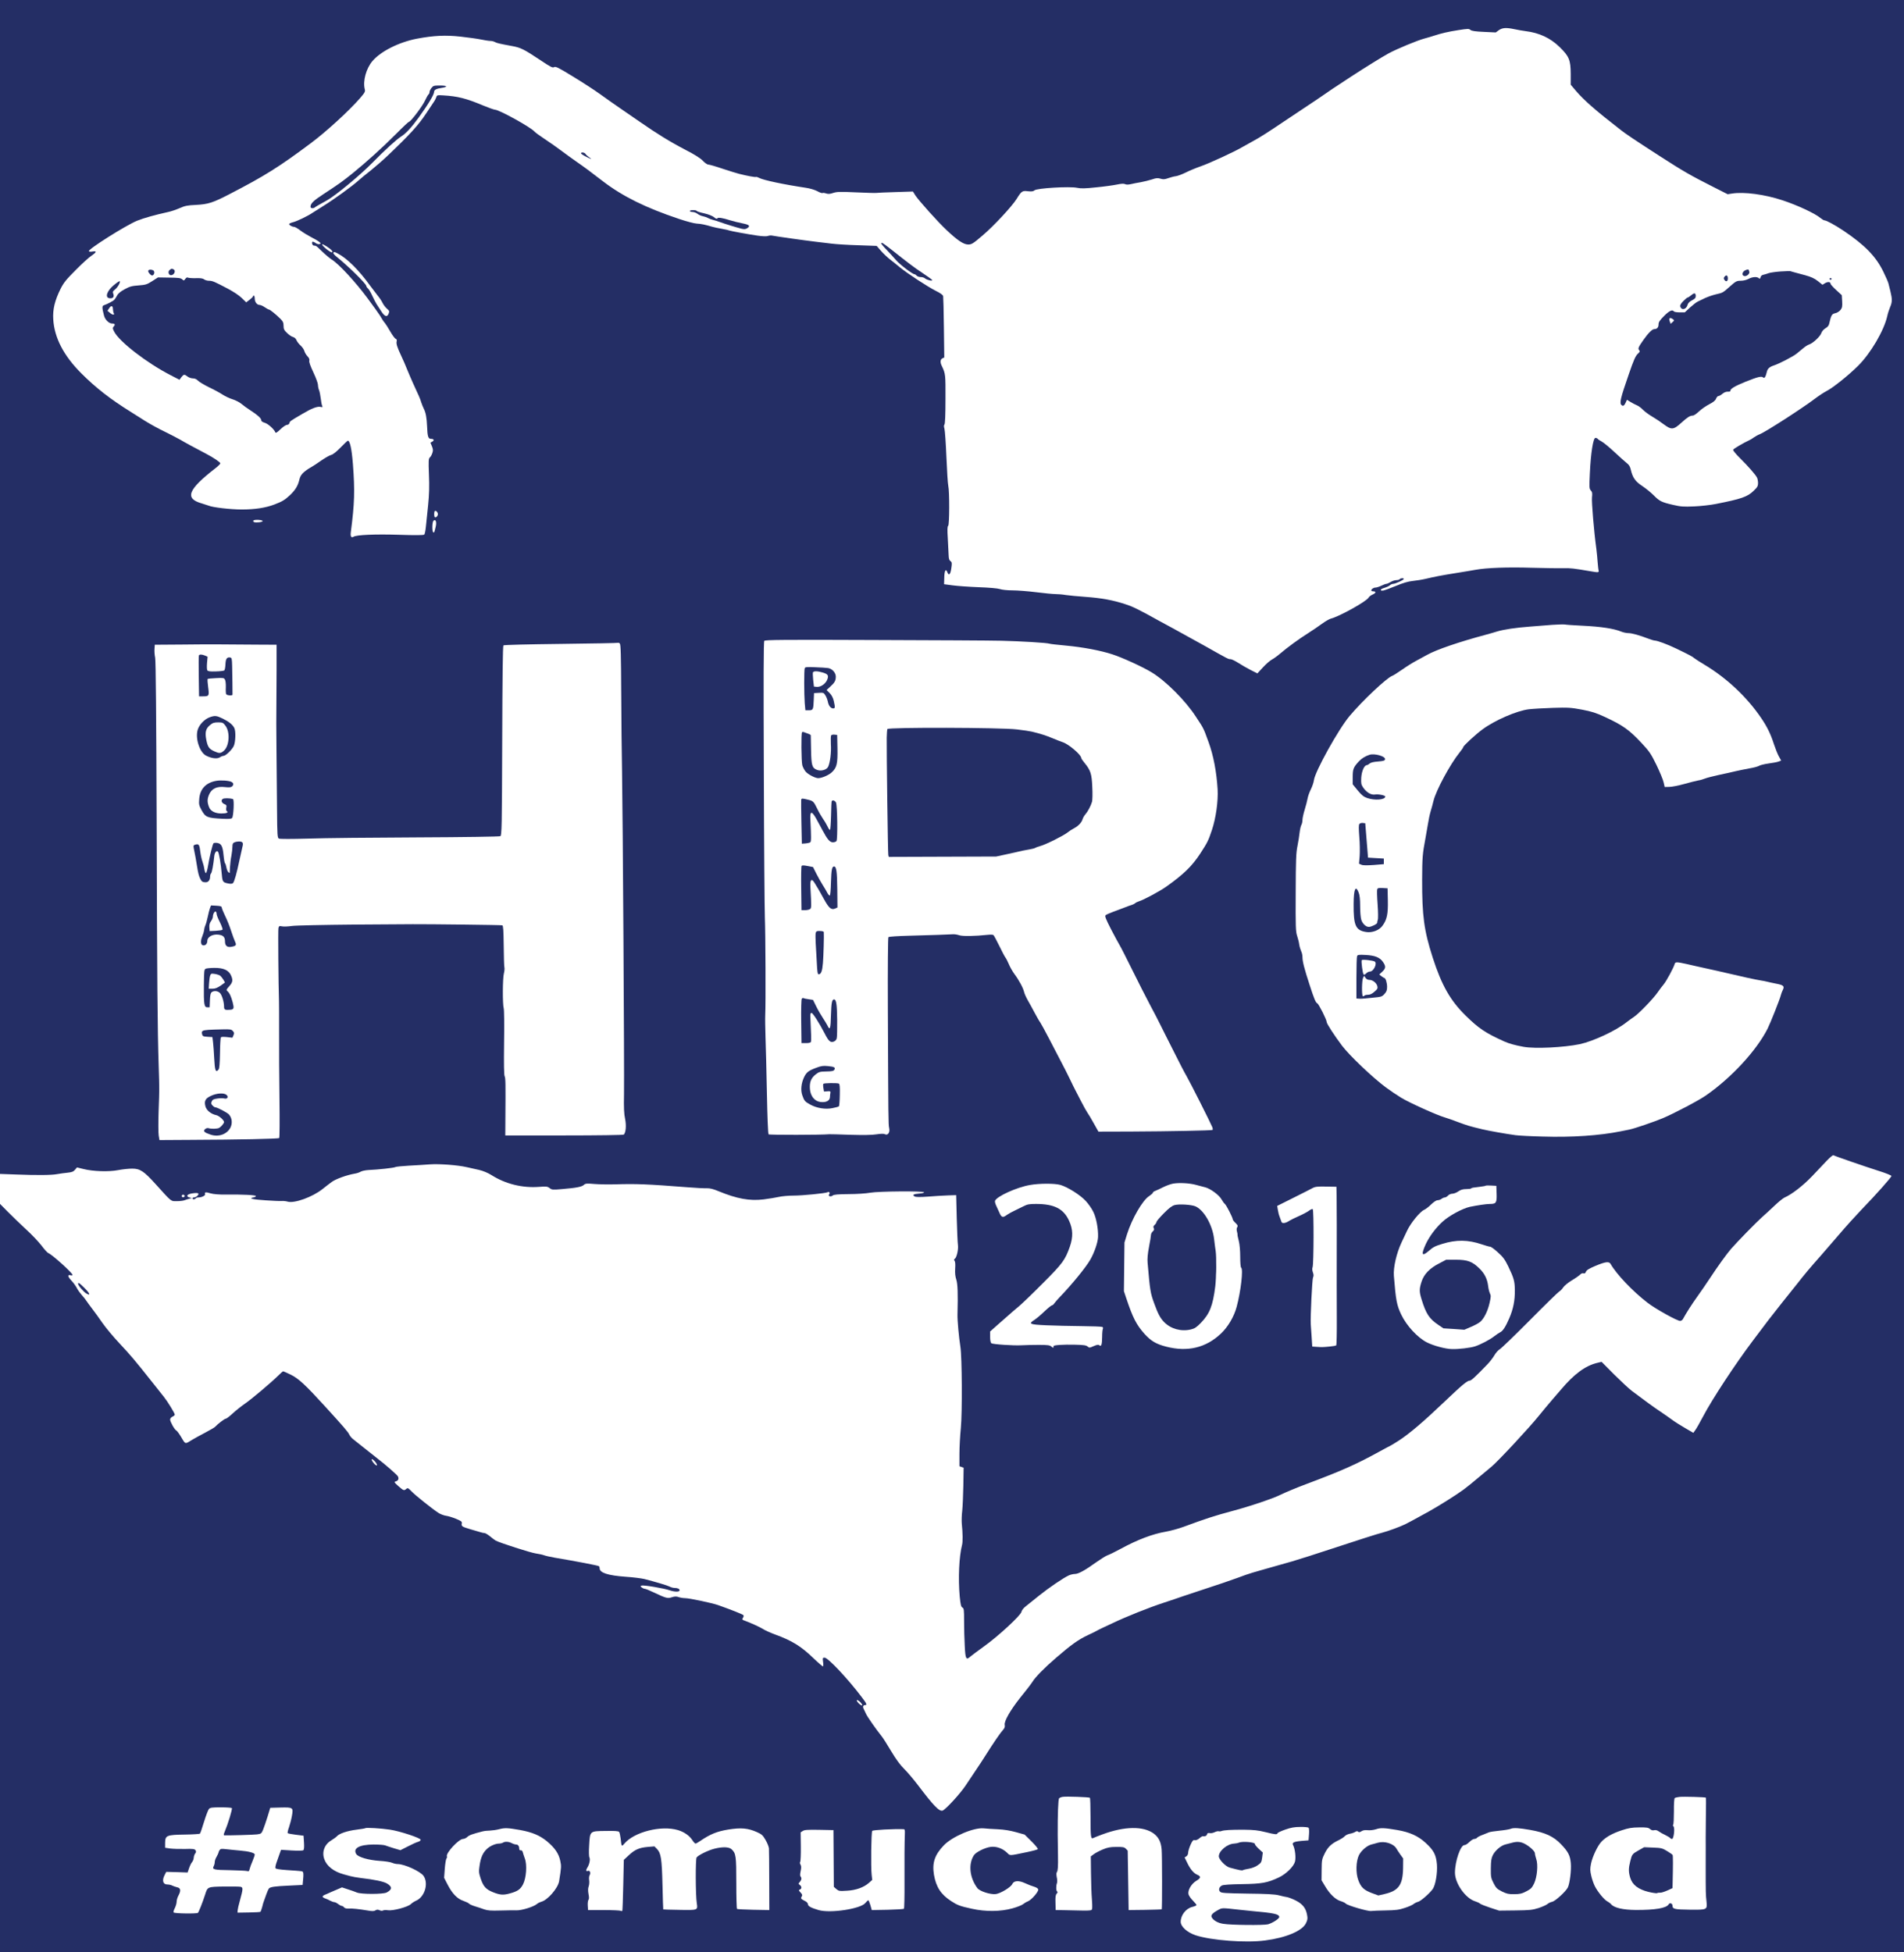 <?xml version="1.0" standalone="no"?>
<!DOCTYPE svg PUBLIC "-//W3C//DTD SVG 1.1//EN"
 "http://www.w3.org/Graphics/SVG/1.1/DTD/svg11.dtd">
<!-- Created with svg_stack (http://github.com/astraw/svg_stack) -->
<svg xmlns:sodipodi="http://sodipodi.sourceforge.net/DTD/sodipodi-0.dtd" xmlns="http://www.w3.org/2000/svg" version="1.1" width="1024.0" height="1050.0">
  <rect width="100%" height="100%" fill="#808080" stroke="none"/>
  <defs/>
  <g id="id0:id0" transform="matrix(1.25,0,0,1.25,0.0,0.0)"><g transform="translate(0,840) scale(0.04,-0.04)" fill="#ffffff" stroke="none">
<path d="M15690 20695 c-119 -21 -240 -51 -404 -100 -26 -8 -52 -15 -56 -15 -5 0 -51 -20 -104 -45 -53 -25 -99 -45 -102 -45 -6 0 -185 -101 -238 -135 -18 -11 -76 -46 -129 -78 -92 -55 -278 -178 -377 -248 -25 -18 -128 -88 -230 -155 -102 -68 -239 -159 -305 -204 -171 -115 -185 -124 -282 -175 -48 -26 -92 -50 -98 -55 -18 -15 -263 -138 -327 -165 -90 -38 -167 -64 -215 -75 -22 -5 -64 -24 -92 -41 -48 -30 -55 -31 -126 -27 -53 4 -80 1 -93 -8 -9 -7 -33 -14 -52 -14 -19 0 -48 -7 -65 -16 -16 -8 -49 -18 -74 -21 -35 -5 -47 -3 -57 11 -15 21 -36 12 -32 -12 2 -12 -3 -16 -17 -14 -76 13 -99 13 -128 -2 -42 -20 -162 -42 -314 -57 -95 -9 -140 -9 -198 0 -41 7 -79 10 -84 6 -6 -3 -101 -6 -213 -6 -113 -1 -211 -6 -222 -11 -10 -6 -29 -11 -43 -13 -13 -1 -25 -4 -26 -6 -2 -2 -30 -44 -62 -93 -41 -62 -112 -142 -230 -261 -163 -164 -249 -235 -285 -235 -46 0 -202 133 -353 300 -67 74 -131 144 -142 155 -12 11 -36 44 -55 74 l-34 54 -85 -7 c-211 -16 -408 -18 -567 -7 -151 11 -173 11 -207 -4 -47 -20 -110 -13 -182 20 -31 14 -115 33 -220 50 -93 15 -210 39 -260 52 -49 14 -110 29 -135 34 -25 6 -67 16 -95 24 -27 7 -72 18 -100 23 -46 9 -70 15 -202 57 -27 8 -76 23 -110 33 -44 12 -71 27 -90 49 -16 18 -77 57 -137 88 -192 99 -386 215 -521 313 -22 16 -85 59 -140 97 -214 147 -302 208 -355 246 -78 57 -188 129 -195 129 -4 0 -21 11 -38 24 -18 13 -66 42 -109 65 -42 23 -82 49 -89 57 -10 13 -14 12 -31 -3 -13 -12 -23 -14 -33 -8 -33 24 -184 125 -225 151 -88 56 -149 78 -263 94 -38 6 -82 17 -100 27 -17 9 -55 17 -83 18 -28 1 -66 7 -85 13 -44 14 -273 37 -369 37 -156 0 -413 -40 -477 -73 -10 -6 -38 -17 -63 -26 -127 -44 -275 -168 -325 -271 -26 -53 -30 -72 -31 -162 l-1 -102 -79 -85 c-140 -151 -368 -358 -469 -426 -27 -19 -74 -53 -103 -77 -94 -76 -366 -258 -432 -289 -19 -9 -42 -22 -50 -29 -22 -19 -230 -132 -345 -188 -154 -75 -186 -85 -315 -90 -92 -4 -125 -10 -165 -28 -27 -13 -78 -26 -113 -30 -34 -3 -81 -16 -105 -27 -23 -11 -88 -35 -144 -52 -120 -36 -192 -69 -288 -131 -38 -25 -81 -52 -95 -59 -14 -7 -56 -33 -94 -58 -59 -39 -70 -43 -80 -30 -9 12 -16 13 -42 2 -17 -7 -36 -20 -43 -28 -8 -9 -19 -16 -27 -16 -17 0 -54 -40 -54 -58 0 -12 4 -12 19 2 11 10 25 15 31 11 8 -5 -1 -20 -28 -46 -62 -57 -81 -105 -33 -80 40 22 29 -7 -22 -56 -149 -145 -195 -212 -248 -368 -19 -57 -24 -90 -23 -175 0 -110 19 -184 76 -305 35 -74 137 -224 183 -270 132 -131 438 -385 465 -385 5 0 21 -10 37 -23 15 -13 53 -37 83 -54 30 -17 85 -50 122 -74 89 -59 120 -77 207 -124 41 -22 72 -44 70 -50 -6 -16 -37 -7 -82 23 -46 31 -123 59 -134 49 -11 -11 28 -46 81 -72 28 -14 69 -36 92 -48 22 -12 58 -29 80 -38 21 -9 64 -26 94 -39 30 -12 66 -31 79 -41 13 -11 31 -19 39 -19 9 0 23 -7 33 -16 17 -16 31 -24 127 -76 79 -43 76 -56 -33 -160 -115 -109 -137 -142 -133 -200 3 -37 8 -46 43 -68 75 -49 129 -64 325 -91 120 -17 390 -5 480 21 41 12 79 26 84 31 6 5 16 9 23 9 23 0 120 68 159 113 44 50 84 124 84 155 0 30 52 86 113 120 29 16 59 37 66 46 7 9 17 13 22 11 12 -8 0 -35 -33 -73 -28 -33 -35 -52 -19 -52 4 0 39 25 77 55 67 53 96 65 109 45 12 -19 41 -10 58 20 22 37 44 38 57 4 15 -40 12 -92 -12 -186 -23 -91 -21 -113 10 -85 25 22 32 13 33 -42 l1 -46 8 35 c5 19 7 101 6 182 -3 106 0 152 9 165 11 15 13 15 25 -8 9 -16 15 -91 18 -244 4 -186 1 -246 -17 -389 -12 -93 -24 -173 -27 -178 -8 -12 -38 -10 -52 4 -17 17 -27 2 -12 -17 11 -13 10 -19 -4 -33 -16 -16 -18 -16 -31 2 -13 17 -15 17 -21 3 -3 -8 -4 -26 -2 -39 2 -18 10 -24 36 -26 21 -2 41 3 52 13 13 12 20 13 25 4 10 -15 115 -5 156 16 39 21 60 8 28 -16 l-24 -18 20 -15 c31 -23 76 -26 253 -16 92 5 199 7 237 5 39 -2 108 1 153 8 115 16 127 28 137 138 4 46 12 93 17 103 6 11 13 162 16 365 6 451 6 496 -10 523 -7 13 -13 50 -14 83 0 33 -6 85 -13 116 -10 49 -16 58 -49 75 -25 14 -38 28 -42 49 -4 17 -15 45 -24 64 -10 19 -26 57 -36 85 -27 75 -65 163 -77 178 -16 20 -33 79 -27 90 3 5 13 7 21 4 11 -5 14 2 11 31 -2 22 2 38 9 40 18 6 4 92 -19 122 -10 13 -18 34 -18 47 0 34 -17 72 -50 112 -17 20 -30 40 -30 44 0 14 -69 156 -105 215 -19 32 -35 66 -35 75 0 10 -28 49 -63 87 -35 37 -90 105 -123 151 -106 147 -170 225 -219 266 -26 21 -76 65 -111 97 -35 31 -72 57 -82 57 -26 0 -104 69 -98 86 7 17 -72 60 -86 46 -9 -9 -148 52 -148 66 0 4 6 14 13 21 10 10 3 20 -33 50 l-44 39 69 36 c157 82 278 158 391 246 264 205 387 307 478 395 33 32 106 102 161 155 55 52 111 109 125 127 14 17 55 68 92 113 56 67 132 180 167 250 9 17 74 18 171 2 59 -9 292 -85 325 -106 11 -7 34 -16 50 -19 73 -13 121 -30 188 -63 113 -57 257 -145 295 -182 20 -18 63 -50 96 -72 85 -54 187 -126 260 -183 33 -27 99 -74 146 -105 47 -30 110 -77 140 -103 70 -59 180 -136 325 -227 61 -38 318 -161 360 -173 17 -4 89 -29 160 -55 170 -61 220 -75 280 -79 28 -1 86 -13 130 -25 44 -12 94 -24 110 -27 17 -2 59 -13 95 -23 75 -22 239 -50 293 -50 21 0 53 -6 71 -14 30 -12 37 -12 56 1 20 14 27 14 75 -1 28 -9 78 -16 109 -16 32 0 84 -6 115 -14 31 -8 106 -17 166 -20 61 -4 124 -12 142 -17 35 -11 58 -13 353 -24 l194 -8 66 -62 c106 -101 172 -158 230 -201 76 -56 284 -186 358 -223 l62 -31 0 -213 c0 -128 -5 -228 -12 -252 -6 -22 -13 -93 -15 -159 -4 -101 -1 -124 15 -160 31 -67 44 -137 34 -186 -19 -97 3 -929 28 -1060 14 -73 13 -433 -1 -447 -8 -8 -8 -54 0 -166 9 -128 8 -162 -3 -195 -18 -50 -46 -198 -46 -240 0 -24 6 -35 23 -41 33 -14 212 -30 402 -37 97 -4 185 -12 205 -19 21 -8 106 -16 210 -19 96 -3 191 -10 210 -15 34 -10 104 -17 460 -45 215 -18 353 -43 445 -81 17 -7 45 -16 63 -20 39 -8 177 -79 367 -188 77 -44 185 -104 240 -132 199 -105 363 -195 405 -225 14 -10 41 -21 60 -25 19 -4 63 -24 96 -45 71 -45 194 -110 207 -110 5 0 37 30 73 67 35 36 79 76 98 87 18 12 71 52 117 89 46 37 149 112 228 165 78 53 157 107 175 120 65 47 92 62 109 62 22 0 202 85 235 111 14 10 31 19 38 19 20 0 131 79 148 104 8 13 41 32 78 45 34 12 115 42 178 66 69 27 153 51 210 60 52 8 118 20 145 26 28 5 91 16 140 24 50 8 113 19 140 24 250 51 555 76 797 66 106 -5 256 -9 333 -10 169 -2 280 -12 320 -30 35 -15 122 -19 130 -6 3 5 1 42 -4 83 -13 94 -38 305 -53 433 -6 55 -13 163 -15 240 -3 84 -9 145 -16 154 -16 19 -18 68 -6 221 13 168 26 266 40 292 9 17 12 18 27 5 9 -8 29 -21 43 -28 15 -8 86 -68 157 -133 109 -100 132 -126 137 -155 12 -69 58 -141 107 -169 81 -47 158 -111 158 -132 0 -20 4 -22 135 -81 47 -21 63 -22 280 -21 184 0 238 3 267 15 21 9 59 19 85 22 76 11 224 64 275 98 56 38 98 99 98 142 0 46 -45 110 -164 233 -80 83 -103 112 -94 120 7 5 52 28 99 51 47 22 94 50 104 61 10 11 28 20 39 20 12 0 53 22 93 48 39 26 135 88 213 137 162 103 314 208 350 241 14 12 50 36 80 52 163 90 407 316 507 469 65 101 144 272 162 353 7 30 22 79 34 107 19 49 20 58 8 120 -7 38 -16 77 -21 88 -4 11 -16 44 -25 74 -37 122 -84 194 -223 346 -78 84 -301 238 -436 300 -42 20 -76 40 -76 46 0 5 -10 13 -22 18 -13 5 -50 24 -83 43 -89 49 -271 118 -419 158 -105 28 -268 43 -393 37 -56 -2 -105 -1 -110 4 -4 4 -64 37 -133 72 -144 73 -285 151 -383 211 -37 22 -77 46 -87 52 -11 6 -28 18 -38 27 -10 10 -21 17 -25 17 -3 0 -27 15 -53 33 -66 46 -148 99 -229 148 -38 24 -96 64 -129 89 -32 25 -80 61 -107 80 -142 105 -413 356 -447 415 -14 24 -16 40 -10 80 9 54 2 140 -13 192 -16 50 -93 142 -167 200 -37 29 -71 53 -77 53 -5 0 -23 7 -40 16 -41 22 -144 54 -176 54 -15 0 -75 9 -133 21 -114 22 -218 22 -291 -1 -77 -23 -102 -23 -131 -1 -32 25 -24 25 -194 -4z m-11276 -1032 c9 -9 -75 -94 -86 -87 -8 5 59 94 72 94 3 0 10 -3 14 -7z m-611 -568 c-24 -40 -243 -206 -358 -269 -27 -16 -55 -32 -62 -38 -16 -13 -27 10 -13 28 7 8 23 20 35 27 13 6 69 44 125 82 57 39 130 88 164 111 34 23 69 51 80 62 20 23 42 20 29 -3z m4172 -514 c7 -12 -12 -24 -25 -16 -11 7 -4 25 10 25 5 0 11 -4 15 -9z m39 -22 c-3 -5 -10 -7 -15 -3 -5 3 -7 10 -3 15 3 5 10 7 15 3 5 -3 7 -10 3 -15z m-4510 -271 c-4 -5 -19 3 -35 18 -15 15 -26 31 -23 36 4 5 19 -3 35 -18 15 -15 26 -31 23 -36z m95 -65 c-2 -12 -21 -4 -46 19 -12 12 -20 25 -17 30 6 9 65 -36 63 -49z m6118 -33 c61 -51 77 -88 25 -54 -58 37 -134 113 -126 125 4 7 12 5 22 -4 10 -7 45 -37 79 -67z m-8790 33 c-15 -16 -30 -22 -38 -18 -9 6 -5 14 16 31 37 30 55 19 22 -13z m2877 -184 c-2 -4 -11 -6 -20 -2 -18 7 -36 38 -27 47 9 8 54 -35 47 -45z m15501 7 c28 -8 76 -19 108 -25 55 -10 167 -71 167 -92 0 -17 47 -9 65 11 20 22 35 18 35 -10 0 -10 15 -28 35 -40 58 -36 72 -65 71 -145 l-1 -69 -45 -16 c-42 -15 -46 -20 -66 -75 -12 -33 -20 -63 -18 -67 2 -3 -14 -20 -35 -38 -22 -17 -43 -41 -47 -53 -8 -27 -43 -67 -60 -67 -6 0 -14 -9 -17 -20 -3 -13 -17 -22 -36 -26 -19 -4 -64 -35 -110 -74 -43 -37 -89 -71 -102 -75 -13 -4 -44 -19 -69 -33 -25 -14 -72 -35 -105 -47 -54 -18 -62 -25 -82 -65 -15 -33 -27 -45 -45 -47 -26 -1 -92 -24 -158 -55 -25 -11 -62 -27 -84 -34 -21 -8 -57 -27 -79 -44 -23 -16 -48 -30 -57 -30 -9 0 -27 -11 -40 -25 -14 -15 -35 -25 -52 -25 -19 0 -31 -6 -34 -17 -11 -38 -23 -49 -80 -81 -32 -18 -80 -54 -106 -79 -25 -25 -51 -42 -57 -39 -15 10 -47 -9 -124 -76 -41 -35 -77 -58 -91 -58 -21 0 -99 46 -151 89 -11 10 -38 26 -59 37 -21 10 -61 40 -87 66 -27 25 -74 58 -105 72 -41 19 -55 30 -50 41 8 21 -3 45 -20 45 -13 0 -23 -16 -39 -64 -4 -14 -9 -16 -16 -9 -8 8 -5 29 9 75 11 34 23 77 27 93 4 17 14 38 22 48 9 9 14 17 11 17 -5 0 25 95 65 203 8 21 21 45 30 54 21 21 47 10 40 -16 -5 -19 -1 -21 37 -21 40 0 42 1 36 24 -6 26 6 36 78 68 l28 13 -6 60 c-5 48 -12 65 -36 90 -17 17 -27 34 -24 38 13 13 35 7 41 -10 11 -31 34 -52 51 -46 30 11 32 27 6 54 -22 23 -25 33 -19 61 4 18 9 37 12 41 9 14 32 -14 38 -46 11 -54 16 -67 26 -67 5 0 9 9 9 20 0 11 23 41 51 67 29 27 65 63 82 81 17 17 37 32 44 32 8 0 40 24 71 54 31 29 79 63 107 75 27 12 56 28 65 35 8 7 49 21 90 30 87 20 119 38 180 100 41 43 48 46 95 46 30 0 60 6 73 16 36 25 103 29 119 8 7 -10 14 -16 16 -13 2 2 11 16 20 32 13 21 25 27 51 27 18 0 38 6 44 13 16 18 194 20 257 3z m-17350 -76 l23 -22 23 26 c12 14 26 23 32 19 5 -3 39 -5 76 -4 46 1 73 -3 86 -13 11 -9 36 -16 56 -16 60 0 262 -110 336 -183 l63 -61 28 27 29 28 27 -36 c19 -25 35 -35 54 -35 15 0 38 -9 52 -20 14 -11 30 -20 37 -20 12 0 28 -13 120 -98 39 -36 42 -42 36 -76 -5 -32 -1 -42 23 -68 16 -17 48 -43 71 -58 45 -29 105 -97 127 -145 8 -16 24 -42 35 -57 12 -14 18 -33 15 -42 -3 -9 16 -59 45 -116 33 -65 51 -113 51 -136 0 -19 7 -48 15 -65 11 -19 15 -50 13 -87 -3 -61 3 -54 -90 -99 -83 -40 -205 -114 -236 -142 -18 -17 -40 -31 -48 -31 -8 0 -14 -4 -14 -9 0 -5 -14 -19 -31 -32 l-31 -21 -31 29 c-18 17 -48 39 -67 51 -19 12 -51 41 -70 65 -18 23 -50 51 -70 60 -54 26 -102 56 -131 83 -32 31 -97 64 -124 64 -11 0 -32 8 -45 18 -26 18 -178 100 -246 131 -22 10 -48 30 -57 45 -13 19 -26 26 -48 26 -42 0 -118 46 -125 76 -11 42 -29 21 -26 -29 2 -25 -1 -48 -5 -50 -12 -7 -235 106 -233 118 1 11 25 12 58 1 40 -13 24 12 -30 49 -56 37 -88 45 -88 21 0 -8 -5 -18 -10 -21 -11 -7 -91 44 -150 95 l-35 30 28 23 c26 22 39 77 18 77 -5 0 -20 9 -33 20 -12 11 -32 27 -43 34 l-20 14 19 21 c15 17 16 24 7 35 -10 12 -18 13 -37 4 -20 -10 -28 -8 -48 11 -15 14 -22 29 -19 42 4 14 -5 29 -32 52 -34 30 -38 38 -44 101 -6 58 -4 72 11 91 10 13 18 28 18 33 0 16 50 72 64 72 6 0 28 9 49 20 26 14 56 20 101 20 56 0 74 5 145 43 l80 42 111 -1 c100 -1 113 -4 135 -24z m-759 -146 c-5 -13 -10 -14 -18 -6 -6 6 -8 18 -4 28 5 13 10 14 18 6 6 -6 8 -18 4 -28z m42 -257 c4 -21 -25 -34 -40 -19 -8 8 -8 16 2 27 16 19 34 15 38 -8z m3001 -82 c30 -35 42 -87 22 -99 -10 -7 -91 115 -84 127 9 16 32 5 62 -28z m-2961 -34 c4 -38 26 -50 51 -27 13 12 20 13 29 4 7 -7 12 -17 12 -23 0 -6 11 -22 25 -35 32 -30 31 -73 -1 -78 -27 -4 -47 21 -47 59 0 29 -10 38 -22 19 -13 -21 -34 -8 -65 40 -27 42 -30 53 -20 65 19 23 35 13 38 -24z m16483 -78 c9 -25 18 -65 22 -108 1 -13 -5 -21 -18 -23 -11 -2 -30 -8 -41 -14 -17 -8 -28 -6 -48 7 -29 19 -33 37 -12 54 11 9 20 9 35 2 29 -16 41 -13 41 9 0 11 -5 20 -10 20 -17 0 -22 24 -11 53 13 34 29 34 42 0z m-13326 -257 c8 -24 6 -30 -15 -46 -13 -10 -28 -16 -32 -14 -11 7 -10 52 3 75 13 26 31 20 44 -15z m-1 -127 c-3 -5 -10 -7 -15 -3 -5 3 -7 10 -3 15 3 5 10 7 15 3 5 -3 7 -10 3 -15z m-2460 -770 c-3 -5 -10 -7 -15 -3 -5 3 -7 10 -3 15 3 5 10 7 15 3 5 -3 7 -10 3 -15z m91 -50 c-4 -5 -14 -5 -26 1 -11 6 -17 15 -14 21 4 5 14 5 26 -1 11 -6 17 -15 14 -21z m148 -69 c5 -4 5 -10 0 -13 -13 -8 -134 63 -127 74 5 8 101 -38 127 -61z m1505 37 c5 -23 -25 -57 -43 -50 -8 2 -22 -5 -32 -16 -9 -12 -22 -21 -28 -21 -6 0 -16 -9 -23 -21 l-13 -21 -20 18 c-17 15 -25 16 -49 7 -17 -6 -32 -8 -35 -3 -6 10 56 50 79 50 23 0 98 41 114 63 17 22 45 18 50 -6z m966 -142 c3 -38 8 -146 12 -238 l6 -168 -23 -25 c-15 -16 -26 -21 -32 -15 -6 6 -11 113 -13 253 -2 210 0 245 14 261 22 25 30 11 36 -68z m-2340 14 c-3 -5 -10 -7 -15 -3 -5 3 -7 10 -3 15 3 5 10 7 15 3 5 -3 7 -10 3 -15z m2289 -731 c4 -60 2 -89 -9 -109 -13 -26 -19 -27 -108 -34 -58 -5 -113 -3 -145 4 -68 14 -253 14 -302 0 -30 -9 -42 -9 -54 1 -19 16 -10 30 20 30 37 0 56 11 66 37 l9 25 235 -7 234 -8 11 27 c5 15 10 47 10 70 0 43 7 59 20 51 4 -2 10 -41 13 -87z"/>
<path d="M17624 17066 c-3 -8 -4 -25 -2 -38 4 -30 36 -34 68 -8 l25 20 -24 20 c-27 23 -59 26 -67 6z"/>
<path d="M17550 16937 c-15 -32 -16 -117 -1 -117 15 0 32 47 34 95 2 57 -12 67 -33 22z"/>
<path d="M1561 17281 c-27 -38 -27 -54 0 -46 15 5 22 2 26 -14 3 -14 13 -21 29 -21 30 0 32 30 4 48 -11 7 -20 21 -20 31 0 32 -17 33 -39 2z"/>
<path d="M683 18122 c-29 -22 -48 -73 -32 -82 16 -11 93 66 85 85 -7 20 -26 19 -53 -3z"/>
<path d="M573 18038 c-5 -7 -19 -32 -31 -54 -19 -35 -20 -43 -8 -53 11 -10 19 -5 39 21 25 33 30 48 28 81 -1 20 -15 22 -28 5z"/>
<path d="M4550 16900 c6 -12 10 -35 8 -53 -2 -24 1 -32 16 -35 31 -6 38 12 20 54 -15 37 -30 54 -47 54 -4 0 -3 -9 3 -20z"/>
<path d="M1146 16635 c4 -8 15 -15 26 -15 17 0 18 3 8 15 -7 8 -19 15 -26 15 -8 0 -11 -6 -8 -15z"/>
<path d="M3630 15666 c0 -2 7 -9 15 -16 12 -10 15 -10 15 4 0 9 -7 16 -15 16 -8 0 -15 -2 -15 -4z"/>
<path d="M1960 15551 c0 -23 42 -59 79 -68 14 -3 46 -15 71 -26 25 -11 72 -21 105 -22 33 -2 78 -9 100 -15 22 -7 54 -12 70 -12 17 1 51 1 78 2 78 0 60 24 -30 39 -43 7 -88 17 -101 22 -13 5 -67 9 -122 9 -55 0 -102 4 -105 10 -3 6 -14 10 -23 10 -9 0 -37 16 -61 35 -50 40 -61 43 -61 16z"/>
<path d="M3660 15538 c0 -21 5 -38 10 -38 13 0 13 40 0 60 -7 11 -10 5 -10 -22z"/>
<path d="M2994 15510 c-5 -5 -36 -15 -68 -21 -33 -6 -71 -19 -86 -30 -16 -12 -63 -26 -121 -35 -164 -27 -162 -27 -137 -52 25 -25 308 -9 308 17 0 4 -5 12 -12 19 -8 8 -5 14 16 22 15 5 31 10 36 10 4 0 21 14 37 31 15 17 37 34 48 39 14 6 15 9 5 9 -9 1 -20 -3 -26 -9z"/>
<path d="M16760 14300 c-25 -4 -119 -11 -210 -14 -91 -4 -185 -11 -210 -16 -25 -5 -83 -16 -130 -24 -47 -9 -119 -25 -160 -37 -41 -11 -100 -26 -130 -33 -30 -8 -68 -19 -83 -25 -16 -6 -39 -11 -53 -11 -14 0 -38 -7 -55 -15 -16 -9 -48 -20 -72 -24 -42 -9 -262 -96 -284 -113 -13 -10 -34 -22 -153 -85 -41 -21 -109 -62 -150 -89 -41 -28 -89 -57 -106 -66 -54 -26 -233 -191 -369 -338 -105 -114 -148 -170 -226 -296 -106 -172 -259 -468 -259 -503 0 -12 -9 -39 -20 -61 -25 -48 -90 -287 -97 -355 -3 -27 -9 -55 -14 -61 -5 -7 -12 -36 -15 -65 -3 -30 -15 -98 -25 -153 -12 -59 -19 -141 -19 -208 0 -79 -4 -117 -16 -139 -13 -26 -13 -39 -4 -82 6 -29 13 -153 15 -277 3 -151 9 -241 19 -275 38 -138 48 -185 52 -240 3 -33 9 -69 14 -80 5 -11 16 -45 24 -75 30 -113 65 -218 90 -275 8 -16 17 -40 21 -52 3 -13 13 -23 20 -23 17 0 96 -154 99 -192 1 -15 9 -35 18 -45 9 -10 47 -64 85 -120 121 -178 379 -434 569 -563 186 -126 245 -160 379 -218 83 -35 182 -73 220 -84 39 -10 106 -34 150 -53 78 -33 302 -92 435 -115 290 -49 631 -70 830 -50 63 6 176 18 250 25 136 13 333 51 425 81 138 46 201 68 211 76 6 4 29 14 50 22 66 23 230 100 339 159 202 109 474 340 618 527 172 221 241 351 336 633 l40 118 -18 18 c-10 10 -45 23 -77 29 -33 6 -102 21 -154 32 -52 12 -118 26 -146 31 -28 5 -70 16 -94 24 -23 8 -60 15 -81 15 -21 0 -56 6 -76 14 -21 8 -92 24 -158 36 -66 12 -140 28 -165 36 -81 24 -216 48 -233 41 -10 -4 -17 -17 -17 -31 0 -32 -70 -171 -112 -221 -18 -22 -47 -60 -63 -84 -51 -76 -155 -180 -264 -265 -161 -125 -270 -186 -401 -226 -41 -12 -90 -29 -109 -37 -59 -25 -294 -53 -466 -55 -144 -2 -289 25 -383 72 -34 16 -68 30 -77 30 -40 0 -135 62 -273 178 -160 134 -274 296 -350 498 -108 284 -144 428 -167 664 -18 187 -13 611 9 705 8 39 25 126 36 195 18 114 32 170 77 315 36 117 156 344 242 460 17 22 41 56 55 75 60 87 230 226 353 288 168 85 280 119 413 127 263 17 363 20 383 12 12 -5 47 -11 77 -13 135 -13 326 -84 451 -168 29 -20 59 -36 65 -36 12 0 160 -151 225 -230 51 -63 156 -276 166 -335 12 -78 48 -91 164 -56 94 28 226 61 246 61 10 0 31 7 47 15 15 8 57 20 92 25 35 6 75 15 89 20 15 6 42 10 60 10 19 0 52 7 72 15 21 8 63 19 93 24 115 21 166 33 185 45 11 7 58 18 105 26 141 22 161 35 130 85 -11 17 -26 58 -34 91 -27 114 -154 341 -259 464 -107 126 -235 252 -312 310 -102 75 -203 143 -249 167 -17 9 -47 28 -66 43 -19 15 -60 40 -90 54 -63 31 -83 41 -165 83 -33 16 -94 40 -135 52 -41 13 -95 29 -120 37 -25 7 -62 16 -83 20 -20 3 -39 10 -42 14 -3 5 -31 11 -63 15 -31 4 -70 11 -87 17 -65 21 -138 38 -168 38 -18 0 -50 5 -72 11 -22 6 -114 15 -205 19 -91 4 -174 10 -185 13 -11 3 -40 1 -65 -3z m-1920 -1443 c49 -17 35 -31 -30 -32 -64 -1 -135 -37 -161 -82 -23 -38 -32 -105 -24 -160 5 -35 17 -57 51 -93 28 -30 41 -51 34 -55 -6 -4 -39 23 -75 60 -57 59 -65 72 -67 108 -5 114 16 169 84 220 61 45 122 56 188 34z m-45 -426 c7 -12 -12 -24 -25 -16 -11 7 -4 25 10 25 5 0 11 -4 15 -9z m-119 -349 c5 -145 17 -288 25 -309 l9 -24 82 2 c66 2 83 -1 83 -12 0 -11 -26 -16 -108 -23 -133 -11 -145 -5 -127 67 9 33 9 83 2 188 -8 103 -8 147 0 157 17 19 32 -2 34 -46z m232 -773 c3 -127 -15 -226 -44 -250 -19 -15 -38 25 -25 50 6 10 9 65 8 122 -2 57 1 112 6 122 6 13 3 24 -9 38 -11 12 -14 23 -8 28 10 10 44 20 59 16 6 -1 11 -53 13 -126z m-298 -43 c0 -149 27 -224 89 -248 18 -6 21 -12 13 -20 -8 -8 -22 -8 -52 1 -47 14 -62 39 -78 126 -10 60 -9 226 3 245 16 26 25 -10 25 -104z m214 -247 c-3 -5 -10 -7 -15 -3 -5 3 -7 10 -3 15 3 5 10 7 15 3 5 -3 7 -10 3 -15z m-59 -8 c7 -12 -12 -24 -25 -16 -11 7 -4 25 10 25 5 0 11 -4 15 -9z m-130 -331 c-5 -8 -11 -8 -17 -2 -6 6 -7 16 -3 22 5 8 11 8 17 2 6 -6 7 -16 3 -22z m205 -16 c48 -44 51 -70 10 -109 -38 -36 -38 -50 0 -70 38 -20 50 -43 50 -100 0 -56 -32 -95 -79 -95 -43 0 -45 12 -6 50 l34 33 -20 39 c-18 36 -44 54 -102 72 -29 9 -16 39 20 48 24 6 38 19 53 48 25 50 25 76 0 90 -11 6 -18 15 -15 21 9 13 11 12 55 -27z m-197 -180 c-2 -77 -8 -98 -24 -89 -10 7 -13 168 -2 179 17 17 28 -21 26 -90z"/>
<path d="M8203 14128 c-15 -24 -4 -2577 15 -3388 4 -173 4 -387 0 -475 -9 -225 -9 -213 -3 -400 3 -93 9 -373 13 -622 4 -249 11 -456 16 -460 4 -4 299 -8 654 -8 l647 0 24 23 c19 19 22 29 16 55 -4 18 -9 239 -11 492 -2 253 -6 595 -8 760 -3 165 -4 307 -4 315 0 8 1 119 2 245 l1 230 135 8 c74 5 151 8 170 7 84 -5 161 -4 247 3 61 6 93 5 98 -2 4 -7 75 -11 200 -11 166 0 198 3 224 17 20 12 33 14 39 8 5 -6 31 -57 58 -115 26 -58 55 -114 64 -125 9 -11 25 -42 35 -69 9 -26 36 -71 59 -100 55 -68 106 -160 106 -191 0 -14 8 -38 18 -53 30 -46 41 -65 71 -128 16 -34 34 -64 40 -68 6 -4 11 -16 11 -26 0 -10 11 -32 25 -48 13 -16 51 -80 83 -143 33 -63 93 -177 135 -255 41 -77 89 -174 107 -215 17 -41 57 -121 89 -179 32 -58 62 -115 65 -128 4 -12 19 -36 34 -53 15 -18 50 -75 77 -127 l50 -96 280 2 c409 3 937 12 963 18 12 2 22 9 22 15 0 21 -233 498 -260 534 -20 26 -62 107 -186 359 -13 28 -24 55 -24 62 0 6 -8 22 -18 35 -24 31 -123 220 -339 648 -95 190 -177 349 -182 355 -16 20 -131 250 -131 262 0 6 -7 17 -15 24 -22 18 -5 34 62 55 32 9 70 24 85 31 14 8 34 14 45 14 23 0 278 125 380 186 292 177 477 395 567 668 60 181 75 377 48 590 -15 109 -75 353 -99 399 -8 16 -21 51 -29 77 -8 26 -23 55 -34 65 -11 10 -20 23 -20 30 0 15 -119 176 -178 240 -26 28 -60 68 -75 88 -15 20 -51 55 -80 77 -29 22 -77 61 -107 85 -30 25 -68 53 -85 62 -71 37 -235 117 -320 154 -131 57 -314 100 -525 124 -69 8 -136 17 -150 20 -50 13 -402 36 -660 44 -146 5 -774 9 -1397 10 -895 1 -1134 -2 -1140 -11z m513 -329 c4 -6 7 -51 8 -100 1 -70 5 -92 20 -108 17 -19 17 -21 3 -27 -14 -5 -16 -20 -14 -81 2 -63 -1 -78 -15 -87 -37 -23 -43 5 -46 201 -2 102 -1 192 2 199 6 17 32 18 42 3z m254 -50 c18 -33 2 -76 -42 -110 -22 -18 -44 -42 -48 -55 -8 -20 -14 -23 -42 -17 -43 7 -57 21 -32 29 89 30 120 68 111 140 -2 24 -2 45 1 48 8 9 41 -13 52 -35z m-21 -279 c14 -47 5 -73 -16 -45 -7 11 -13 26 -13 34 0 9 -6 28 -14 43 -8 15 -12 29 -8 32 11 11 39 -25 51 -64z m1961 -329 c36 -6 92 -15 125 -20 112 -16 321 -85 377 -123 14 -10 35 -18 46 -18 33 0 152 -110 152 -141 0 -4 21 -31 46 -61 41 -48 45 -56 40 -91 -5 -31 -3 -42 15 -56 19 -15 21 -27 21 -121 1 -95 -1 -105 -17 -105 -22 0 -38 -47 -30 -86 4 -18 -2 -36 -25 -64 -16 -21 -30 -44 -30 -51 0 -55 -253 -221 -425 -278 -38 -13 -81 -28 -95 -34 -14 -5 -56 -15 -95 -22 -38 -7 -116 -23 -173 -36 -83 -19 -141 -25 -305 -29 -185 -5 -557 -5 -849 -2 l-117 2 -7 560 c-9 675 -9 757 -2 775 5 13 92 15 644 14 442 0 659 -4 704 -13z m-2220 -59 c17 -14 20 -22 12 -42 -13 -36 4 -254 23 -290 16 -32 44 -50 88 -59 35 -7 35 -23 1 -35 -20 -6 -36 -3 -68 14 -94 52 -106 85 -106 289 0 149 4 160 50 123z m303 -37 c-2 -17 -3 -77 -2 -135 0 -84 -4 -115 -20 -153 -19 -44 -30 -55 -44 -41 -3 3 1 24 9 46 7 22 16 80 18 129 3 49 8 93 11 98 3 5 0 21 -6 35 -14 31 -5 59 18 54 13 -3 17 -12 16 -33z m-295 -671 c40 -10 51 -22 84 -91 16 -35 40 -76 53 -91 13 -16 35 -53 48 -84 26 -58 48 -76 67 -53 19 23 30 8 30 -41 0 -47 -19 -66 -47 -48 -9 5 -57 86 -108 179 -51 94 -100 171 -108 173 -9 2 -17 -7 -21 -22 -6 -26 2 -290 10 -318 7 -22 -41 -47 -57 -31 -12 12 -25 402 -15 429 4 10 12 14 22 10 9 -3 28 -9 42 -12z m292 -229 c0 -28 -17 -42 -33 -26 -7 7 -7 18 1 36 14 30 32 24 32 -10z m-234 -526 c11 -19 24 -44 28 -57 4 -13 28 -53 52 -89 24 -36 44 -71 44 -77 0 -6 10 -24 23 -40 21 -26 26 -27 46 -16 32 17 42 2 33 -50 -14 -81 -51 -58 -122 75 -76 144 -133 238 -146 242 -18 6 -22 -28 -18 -129 3 -51 5 -127 6 -168 l3 -75 -24 -3 c-13 -2 -28 1 -33 6 -9 9 -21 419 -13 433 3 3 26 1 52 -6 36 -9 52 -20 69 -46z m234 -189 c0 -23 -18 -36 -32 -22 -7 7 -6 17 2 31 13 24 30 19 30 -9z m-148 -602 c0 -69 -3 -132 -7 -138 -4 -7 -8 -42 -9 -78 0 -37 -5 -67 -11 -67 -13 0 -19 113 -7 128 6 8 5 30 -4 62 -14 53 -19 207 -7 219 4 4 16 6 26 4 18 -3 19 -12 19 -130z m-113 -605 c11 -10 37 -49 56 -88 20 -38 49 -88 65 -110 16 -22 29 -47 30 -55 0 -32 30 -59 68 -62 l37 -3 -3 -35 c-1 -19 -9 -41 -17 -49 -12 -13 -17 -12 -36 5 -12 10 -37 48 -55 84 -87 165 -147 260 -164 260 -16 0 -20 -36 -14 -131 3 -52 6 -125 6 -164 0 -65 -2 -70 -22 -73 -12 -2 -27 1 -32 6 -10 10 -23 394 -14 418 8 20 70 18 95 -3z m259 -234 c-3 -35 -16 -42 -31 -18 -12 19 10 76 24 62 6 -6 9 -26 7 -44z m-266 -571 c-23 -36 -27 -52 -27 -113 0 -52 5 -78 18 -96 9 -13 25 -34 34 -47 12 -17 13 -26 5 -34 -13 -13 -80 33 -89 61 -2 9 -11 27 -18 42 -29 53 18 209 68 228 36 14 38 3 9 -41z m293 -198 l0 -115 -55 -7 c-33 -4 -60 -2 -67 4 -19 15 -4 31 22 24 33 -8 52 18 39 53 -6 15 -7 36 -3 46 17 43 11 55 -26 55 -24 0 -37 6 -45 20 -13 24 -6 27 55 33 85 8 80 16 80 -113z m-180 -99 c3 -5 1 -13 -5 -16 -15 -9 -43 3 -35 15 8 13 32 13 40 1z"/>
<path d="M1646 14076 c-9 -33 -7 -122 3 -150 8 -19 29 -2994 23 -3181 -4 -141 0 -455 13 -965 3 -107 4 -328 3 -490 -3 -342 0 -549 7 -568 4 -10 92 -12 472 -7 691 9 834 13 849 26 11 9 12 86 8 412 -2 221 -4 537 -4 702 0 165 -4 446 -9 625 -5 179 -6 372 -3 430 l7 105 35 2 c117 7 447 14 870 18 267 3 499 5 515 5 17 0 239 -1 495 -4 l465 -4 -3 -23 c-1 -13 -1 -100 0 -194 1 -93 1 -190 0 -215 -1 -25 -4 -113 -8 -195 -3 -90 -1 -192 6 -255 7 -58 12 -127 11 -155 -8 -329 -5 -594 7 -624 9 -23 12 -64 8 -135 -6 -134 -6 -403 0 -441 l5 -30 652 3 c359 2 655 6 658 10 3 4 11 33 17 65 9 43 8 64 -1 85 -8 18 -12 94 -13 227 -8 2008 -15 3204 -21 3305 -3 69 -9 465 -12 880 l-6 755 -640 0 c-352 0 -648 -3 -658 -7 -16 -7 -17 -63 -17 -1035 l1 -1028 -33 -7 c-18 -3 -433 -7 -923 -8 -490 -1 -1006 -5 -1148 -8 -176 -5 -262 -4 -267 3 -5 6 -9 132 -10 280 0 149 -5 290 -10 315 -5 27 -4 66 1 97 6 29 7 164 4 315 -3 144 -5 324 -3 398 1 74 3 259 3 410 l0 275 -672 1 -672 0 -5 -20z m553 -150 c7 -8 11 -40 10 -73 -2 -93 8 -276 16 -295 5 -13 0 -20 -21 -28 -15 -6 -31 -7 -35 -3 -6 6 -14 350 -10 406 1 12 28 8 40 -7z m284 -265 c-8 -35 -13 -42 -24 -36 -11 7 -12 78 -2 89 13 13 33 -26 26 -53z m-128 -391 c6 -10 -1 -14 -45 -24 -39 -8 -108 -72 -115 -107 -4 -17 -1 -60 5 -97 15 -77 52 -125 115 -146 22 -8 38 -18 35 -23 -8 -13 -82 -8 -121 9 -31 13 -41 26 -59 75 -61 156 -25 275 95 314 32 11 83 10 90 -1z m124 -74 c27 -28 32 -40 29 -72 -4 -51 -21 -47 -30 8 -5 28 -16 50 -33 64 -14 11 -22 23 -19 27 12 12 19 8 53 -27z m31 -174 c0 -30 -27 -75 -40 -67 -7 5 5 78 16 97 10 15 24 -3 24 -30z m-76 -123 c-3 -5 -10 -7 -15 -3 -5 3 -7 10 -3 15 3 5 10 7 15 3 5 -3 7 -10 3 -15z m36 -324 c25 -15 -6 -27 -55 -20 -150 18 -252 -136 -171 -260 19 -29 68 -56 116 -64 19 -4 35 -11 35 -16 0 -14 -55 -19 -68 -6 -6 6 -24 11 -39 11 -105 0 -162 153 -102 275 22 46 70 77 134 87 48 7 134 3 150 -7z m15 -345 c8 -13 -20 -24 -41 -16 -20 8 -9 26 16 26 10 0 22 -5 25 -10z m111 -304 c3 -8 -1 -30 -9 -48 -14 -31 -21 -59 -51 -210 -6 -32 -15 -59 -21 -60 -17 -5 -24 65 -14 137 16 119 33 178 55 186 28 11 34 10 40 -5z m-246 -16 c13 0 32 -39 25 -50 -4 -6 -14 -5 -26 3 -17 10 -22 9 -30 -6 -15 -25 -30 -11 -23 21 9 38 14 44 31 38 8 -3 19 -6 23 -6z m142 -334 c13 -4 15 -11 9 -33 -7 -24 -13 -28 -37 -25 -48 5 -54 10 -54 45 0 43 6 48 38 32 15 -8 35 -16 44 -19z m-255 -12 c3 -8 -1 -23 -10 -31 -13 -14 -19 -14 -32 -3 -14 12 -14 15 1 31 21 23 33 24 41 3z m67 -333 c3 -5 -1 -14 -8 -20 -16 -13 -32 2 -21 19 8 12 22 13 29 1z m92 -63 c39 -79 64 -147 93 -251 15 -55 16 -69 5 -78 -27 -23 -48 -6 -56 44 -3 27 -12 55 -18 63 -8 8 -10 27 -6 45 4 22 0 39 -12 58 -30 43 -75 168 -66 182 12 20 26 5 60 -63z m-122 -19 c-3 -5 -10 -7 -15 -3 -5 3 -7 10 -3 15 3 5 10 7 15 3 5 -3 7 -10 3 -15z m-12 -585 c4 -3 0 -18 -7 -32 -8 -15 -16 -35 -19 -45 -9 -28 -26 -10 -26 27 0 42 31 72 52 50z m158 -19 c55 -35 72 -70 55 -113 -8 -17 -16 -32 -18 -32 -3 0 -17 24 -32 54 -15 30 -40 64 -56 75 -30 22 -31 41 -3 41 8 0 32 -11 54 -25z m-186 -116 c-3 -5 -10 -7 -15 -3 -5 3 -7 10 -3 15 3 5 10 7 15 3 5 -3 7 -10 3 -15z m181 -68 c0 -12 10 -30 21 -39 29 -23 67 -142 52 -160 -6 -7 -20 -12 -31 -10 -16 2 -23 16 -33 67 -8 35 -25 82 -40 104 l-27 40 19 14 c24 18 39 11 39 -16z m-177 -87 c-2 -44 -7 -79 -13 -79 -11 0 -20 139 -10 163 13 36 26 -9 23 -84z m252 -379 c22 -27 1 -37 -62 -30 -46 6 -62 4 -69 -6 -5 -8 -9 -64 -9 -126 0 -103 -8 -140 -25 -113 -4 6 -9 57 -12 113 -7 129 -13 141 -62 132 -28 -4 -41 -2 -50 9 -11 13 -11 17 0 20 51 18 275 18 289 1z m-145 -325 c-5 -8 -11 -8 -17 -2 -6 6 -7 16 -3 22 5 8 11 8 17 2 6 -6 7 -16 3 -22z m30 -349 c7 -12 -12 -24 -25 -16 -11 7 -4 25 10 25 5 0 11 -4 15 -9z m-122 -78 c-6 -36 13 -52 95 -84 113 -43 156 -120 109 -192 -35 -54 -123 -81 -184 -55 -26 11 -35 14 -49 17 -3 0 -2 6 1 11 4 6 11 7 18 3 6 -3 34 -6 61 -4 45 2 56 7 89 41 20 22 37 44 37 50 0 23 -74 90 -109 100 -65 17 -114 87 -91 130 15 28 28 18 23 -17z"/>
<path d="M19544 8429 c-124 -133 -178 -184 -247 -229 -48 -33 -103 -65 -122 -71 -19 -7 -35 -16 -35 -19 0 -4 -78 -80 -174 -168 -199 -185 -373 -373 -447 -482 -27 -41 -62 -86 -76 -100 -14 -14 -56 -76 -94 -138 -38 -62 -93 -145 -122 -185 -54 -73 -114 -165 -132 -202 -6 -11 -19 -20 -30 -20 -30 0 -242 119 -326 183 -145 109 -352 320 -389 397 -12 24 -29 47 -38 49 -42 14 -293 -94 -347 -148 -17 -17 -59 -48 -94 -70 -34 -21 -65 -46 -69 -56 -4 -10 -54 -62 -112 -116 -58 -54 -199 -192 -315 -308 -115 -116 -233 -232 -261 -257 -29 -25 -61 -63 -72 -85 -12 -21 -39 -52 -61 -68 -22 -16 -45 -42 -51 -57 -14 -32 -50 -59 -81 -59 -13 0 -58 -35 -118 -92 -54 -51 -170 -161 -257 -244 -170 -162 -273 -251 -369 -319 -66 -47 -321 -195 -397 -230 -26 -12 -53 -26 -60 -32 -7 -5 -58 -29 -113 -52 -55 -24 -112 -50 -127 -57 -14 -8 -34 -14 -43 -14 -9 0 -29 -7 -43 -15 -15 -8 -92 -40 -172 -70 -252 -97 -323 -127 -385 -160 -67 -37 -299 -115 -339 -115 -14 0 -43 -9 -63 -20 -21 -11 -49 -20 -62 -20 -36 0 -432 -126 -491 -155 -14 -7 -50 -23 -80 -35 -52 -20 -76 -26 -224 -51 -82 -14 -319 -100 -391 -143 -112 -65 -190 -106 -214 -111 -16 -3 -46 -21 -67 -38 -111 -92 -227 -158 -265 -150 -58 11 -242 -114 -628 -426 -51 -42 -130 -104 -174 -138 -89 -68 -116 -106 -99 -134 10 -15 -7 -30 -121 -113 -90 -66 -135 -92 -142 -85 -6 6 -10 156 -11 427 -1 229 -5 453 -8 497 -6 72 -16 391 -18 535 -1 30 2 73 5 95 8 58 12 714 4 722 -4 3 -13 -2 -21 -12 -19 -26 -25 -7 -16 50 11 72 30 327 31 420 1 161 -19 592 -29 645 -19 98 -29 281 -24 441 4 131 2 165 -13 208 -11 34 -15 65 -11 89 17 97 26 271 21 402 -3 80 -6 207 -6 283 -2 163 -6 172 -78 162 -25 -3 -77 -7 -114 -8 -60 -1 -71 1 -85 21 l-17 22 -210 5 c-199 5 -316 -1 -520 -25 -63 -7 -126 -7 -210 0 -161 14 -163 14 -295 -3 -63 -9 -167 -16 -230 -17 -67 0 -134 -6 -160 -14 -92 -28 -254 -41 -353 -28 -93 12 -227 50 -327 94 -46 21 -73 25 -164 26 -59 1 -154 6 -210 12 -227 24 -356 30 -651 30 -174 -1 -328 4 -350 9 -25 6 -43 7 -49 1 -6 -6 -17 -10 -27 -10 -9 0 -27 -9 -41 -19 -26 -21 -161 -40 -194 -27 -15 6 -15 8 2 27 17 19 18 22 2 33 -12 9 -32 10 -77 2 -51 -8 -57 -11 -43 -22 15 -11 15 -13 2 -18 -29 -10 -296 0 -355 13 -76 17 -87 28 -47 42 44 15 41 37 -6 44 -104 16 -166 30 -297 69 -28 8 -80 20 -117 26 -37 5 -80 15 -94 21 -15 5 -98 15 -185 21 -127 9 -174 9 -236 -1 -43 -8 -119 -13 -169 -12 -60 2 -110 -3 -145 -13 -29 -9 -80 -16 -113 -16 -33 0 -86 -5 -117 -12 -46 -9 -66 -9 -98 2 -36 12 -43 11 -66 -6 -61 -44 -86 -53 -111 -42 -19 9 -28 8 -42 -5 -10 -9 -37 -23 -60 -31 -40 -14 -130 -77 -188 -131 -34 -32 -167 -100 -233 -119 -64 -19 -120 -20 -154 -5 -16 7 -31 8 -43 1 -12 -6 -53 -5 -118 3 -78 9 -102 16 -115 32 -23 30 -85 37 -321 37 -155 1 -211 4 -229 15 -25 14 -72 12 -191 -9 -30 -5 -86 -12 -125 -15 -94 -9 -98 -10 -85 -34 16 -31 -4 -33 -32 -3 -56 62 -80 103 -69 116 8 10 6 20 -9 39 -11 14 -20 30 -20 35 0 5 -7 15 -15 22 -13 10 -19 10 -35 -5 l-20 -18 -53 50 c-29 28 -67 58 -85 67 -40 21 -134 21 -232 0 -81 -17 -301 -15 -350 4 -14 5 -44 12 -68 16 -37 6 -46 3 -66 -19 -18 -19 -33 -25 -67 -25 -24 0 -64 -8 -89 -16 -39 -14 -84 -16 -342 -10 l-298 6 0 -182 0 -182 219 -215 c120 -119 231 -235 245 -259 15 -23 38 -47 52 -52 14 -6 22 -15 19 -20 -6 -9 94 -148 126 -175 50 -43 134 -137 150 -168 11 -21 34 -55 52 -75 44 -49 163 -209 225 -302 28 -41 99 -127 159 -190 126 -134 213 -236 214 -253 1 -7 0 -22 -1 -34 -2 -28 13 -57 61 -114 22 -26 39 -50 39 -53 0 -3 27 -41 60 -84 33 -42 69 -89 80 -104 12 -15 36 -61 54 -102 17 -40 36 -80 42 -87 5 -8 23 -40 38 -71 15 -31 38 -64 51 -72 13 -8 38 -40 55 -71 18 -31 39 -59 48 -62 15 -6 63 16 161 74 30 18 67 33 81 33 15 0 35 9 45 20 10 11 24 20 32 20 7 0 21 9 30 19 9 11 21 17 26 14 5 -3 57 42 116 99 58 58 124 116 146 129 22 13 63 44 91 69 28 25 88 77 134 115 46 39 107 92 137 119 62 57 80 57 173 1 57 -34 337 -313 418 -415 20 -25 60 -71 89 -102 29 -31 53 -66 53 -77 0 -24 36 -59 103 -103 32 -22 44 -35 37 -42 -5 -5 -10 -17 -10 -26 0 -31 532 -520 566 -520 7 0 15 7 18 16 6 16 5 17 134 -92 21 -17 60 -46 87 -64 28 -19 60 -43 72 -53 14 -12 40 -20 70 -22 55 -3 167 -50 158 -65 -3 -6 -13 -10 -21 -10 -8 0 -14 -9 -14 -19 0 -14 9 -20 38 -23 20 -3 93 -22 161 -42 105 -31 131 -43 167 -76 24 -22 60 -44 86 -50 23 -7 108 -34 188 -60 80 -27 170 -52 200 -56 30 -4 73 -13 95 -21 22 -7 82 -21 134 -29 52 -8 99 -18 104 -21 5 -3 30 -7 55 -9 66 -5 255 -45 270 -56 6 -6 12 -19 12 -28 0 -13 21 -28 64 -50 58 -28 77 -32 183 -36 64 -3 120 -7 124 -9 3 -3 4 -15 2 -29 -4 -18 0 -26 16 -31 12 -3 25 -15 31 -25 5 -10 27 -24 47 -30 21 -7 52 -21 69 -31 17 -10 33 -16 37 -13 3 3 20 -2 38 -12 18 -9 62 -27 98 -40 36 -12 98 -35 136 -49 39 -15 115 -35 170 -45 55 -10 114 -24 130 -30 42 -18 109 -31 183 -37 53 -4 66 -2 77 13 20 29 63 5 67 -38 3 -28 9 -34 43 -46 111 -39 200 -77 224 -97 14 -11 71 -38 126 -59 145 -56 277 -121 337 -167 29 -23 99 -89 154 -147 56 -59 105 -104 110 -100 4 5 -1 35 -11 68 -29 97 -11 98 82 2 146 -150 277 -308 268 -322 -4 -6 -16 -4 -29 5 -21 14 -24 14 -30 0 -8 -22 8 -52 55 -100 22 -23 53 -67 69 -99 17 -32 48 -79 69 -104 21 -26 48 -65 61 -87 13 -22 40 -59 59 -81 20 -23 45 -59 56 -80 10 -22 33 -61 50 -89 17 -27 39 -63 49 -78 9 -16 53 -65 97 -109 44 -45 100 -110 125 -146 91 -130 228 -282 255 -282 56 0 249 223 398 460 135 215 232 360 267 396 16 18 36 44 42 59 6 14 23 30 37 37 15 7 25 20 25 32 1 24 21 58 105 174 33 46 67 93 75 106 8 12 28 39 45 60 20 26 28 48 27 69 -2 21 5 39 24 58 33 34 46 29 37 -14 -6 -30 -5 -31 12 -17 37 30 140 142 143 154 2 8 -7 16 -20 20 -21 6 -17 12 54 80 75 72 262 206 286 206 7 0 24 8 39 17 l26 17 15 -22 c18 -28 25 -28 55 2 13 12 30 25 38 28 11 5 10 9 -6 21 l-20 16 25 9 c14 6 72 32 130 60 117 55 193 87 290 122 36 13 74 29 85 37 11 7 30 13 43 13 13 0 38 7 55 15 44 20 329 117 582 198 77 25 173 59 213 76 40 17 89 33 109 37 20 4 48 13 62 20 14 8 35 14 45 14 10 0 44 9 75 19 31 11 90 29 131 41 41 11 93 27 115 34 22 8 67 21 100 31 112 32 290 88 335 106 25 9 110 36 190 59 80 24 159 49 177 56 17 8 37 14 44 14 8 0 36 9 64 19 27 11 84 29 125 42 150 45 324 111 349 132 9 8 84 50 166 93 144 75 360 209 385 239 7 8 17 15 22 15 10 0 70 46 144 110 22 19 89 76 147 125 137 115 379 373 557 594 305 379 457 513 609 537 36 6 40 4 60 -29 41 -67 302 -292 492 -425 57 -40 146 -102 196 -138 51 -35 121 -81 155 -101 35 -20 74 -45 87 -55 l25 -19 17 18 c9 10 30 43 46 73 36 66 124 225 138 248 6 9 25 43 43 75 19 31 58 92 87 135 30 42 89 129 132 192 111 164 227 323 297 410 34 41 79 100 101 130 43 59 146 191 220 280 25 30 69 85 98 121 61 77 180 218 288 339 41 47 115 132 164 190 48 58 141 159 205 225 64 66 134 140 156 165 21 25 69 78 106 118 72 77 83 102 44 102 -13 0 -45 9 -72 19 -27 10 -76 27 -109 36 -33 9 -71 21 -85 27 -14 6 -70 25 -125 44 -98 33 -214 74 -246 88 -12 5 -57 -38 -175 -165z m-13600 -190 c-3 -5 -10 -7 -15 -3 -5 3 -7 10 -3 15 3 5 10 7 15 3 5 -3 7 -10 3 -15z m-5264 -893 c-11 -11 -111 93 -103 107 3 5 30 -15 59 -44 35 -35 50 -57 44 -63z m994 -1288 c-3 -5 -12 -4 -20 3 -7 6 -11 15 -8 21 3 5 12 4 20 -3 7 -6 11 -15 8 -21z m2240 -660 c-3 -5 -12 -4 -20 3 -7 6 -11 15 -8 21 3 5 12 4 20 -3 7 -6 11 -15 8 -21z m339 -271 c12 -13 14 -24 8 -30 -7 -7 -34 5 -81 37 -54 36 -76 57 -90 89 -10 22 -16 45 -14 49 5 8 141 -104 177 -145z m2717 -1140 c23 -10 31 -12 46 -16 3 0 2 -6 -1 -11 -4 -6 -11 -7 -17 -4 -6 4 -34 9 -61 11 -53 4 -111 28 -103 42 6 9 99 -6 136 -22z m3388 -71 c-2 -31 -7 -57 -13 -59 -11 -2 -20 97 -10 121 12 32 26 -6 23 -62z"/>
<path d="M12605 8285 c-27 -7 -84 -30 -125 -52 -167 -85 -227 -156 -340 -408 -10 -22 -30 -81 -45 -130 l-26 -90 2 -245 c1 -232 2 -249 26 -325 14 -44 32 -96 40 -115 9 -19 24 -59 34 -88 19 -56 30 -72 121 -181 56 -67 156 -141 192 -141 9 0 54 -10 99 -21 67 -18 99 -21 177 -16 109 7 136 14 240 65 131 65 261 216 314 368 24 68 45 188 57 324 6 63 15 123 21 133 7 14 5 24 -8 38 -13 15 -18 42 -20 122 -2 56 -6 116 -10 133 -3 19 -1 34 5 38 20 12 12 42 -14 54 -28 13 -31 23 -13 52 11 16 9 23 -13 47 -21 23 -25 35 -22 69 4 37 1 43 -34 74 -21 18 -40 38 -43 44 -5 10 -29 38 -111 124 -49 52 -162 108 -235 117 -32 4 -63 10 -68 13 -20 11 -153 9 -201 -3z m274 -295 c54 -40 115 -134 140 -218 11 -37 25 -122 31 -189 6 -67 15 -137 21 -155 12 -45 11 -121 -2 -155 -7 -15 -17 -77 -24 -138 -18 -159 -61 -272 -133 -347 -59 -62 -94 -78 -175 -78 -81 0 -133 19 -187 67 -56 50 -85 102 -123 218 -34 104 -47 173 -52 276 -3 46 -8 101 -11 121 -12 73 26 295 58 337 10 13 18 31 18 40 0 9 7 24 14 34 8 10 12 26 9 36 -3 13 16 40 64 88 37 38 77 75 88 81 11 6 64 12 121 12 l101 0 42 -30z"/>
<path d="M11044 8265 c-94 -20 -213 -66 -267 -102 -27 -18 -52 -33 -56 -33 -15 0 -41 -37 -41 -56 0 -11 6 -28 13 -39 8 -11 24 -48 36 -82 20 -54 27 -63 48 -63 13 0 43 13 66 28 23 15 53 33 67 39 14 6 50 23 81 38 l56 27 139 -4 c118 -3 145 -7 179 -25 49 -26 86 -65 114 -120 32 -65 30 -226 -4 -317 -38 -100 -59 -128 -234 -307 -88 -90 -161 -167 -161 -171 0 -4 -21 -24 -47 -45 -27 -21 -94 -78 -151 -128 -57 -49 -127 -109 -157 -133 -90 -71 -103 -106 -89 -229 5 -41 11 -53 24 -53 10 0 20 7 24 15 4 12 23 14 112 9 58 -3 117 -9 130 -14 25 -10 71 -5 115 12 21 7 35 5 65 -11 48 -26 69 -26 117 -1 29 16 42 18 57 10 11 -6 20 -15 20 -20 0 -16 42 -12 61 6 16 14 20 14 43 -2 25 -15 28 -15 44 0 16 14 21 14 38 1 27 -20 133 -20 162 1 21 15 25 15 41 0 22 -20 41 -20 70 0 19 14 26 14 47 3 21 -11 29 -11 51 3 l26 15 4 105 c3 88 1 108 -13 119 -12 10 -73 14 -253 16 -320 3 -472 10 -484 22 -6 6 6 17 33 31 23 12 45 30 47 41 3 10 31 38 62 62 113 84 370 374 448 505 45 74 51 88 76 163 30 88 33 133 19 242 -19 151 -114 284 -265 376 -132 79 -140 81 -306 80 -80 0 -173 -7 -207 -14z"/>
<path d="M15965 8259 c-16 -5 -54 -6 -83 -2 -41 4 -56 2 -71 -11 -12 -11 -42 -17 -97 -20 -68 -3 -79 -6 -79 -22 0 -24 -20 -29 -57 -13 -29 12 -33 11 -46 -9 -8 -12 -19 -22 -25 -22 -6 0 -40 -26 -76 -58 -36 -32 -75 -62 -85 -66 -72 -26 -222 -210 -255 -311 -7 -22 -24 -64 -38 -93 -13 -29 -38 -105 -55 -170 -32 -124 -32 -113 -9 -348 11 -121 23 -168 64 -254 64 -137 177 -257 299 -321 61 -31 205 -68 271 -70 117 -2 270 28 311 60 6 4 23 11 38 15 26 6 122 71 197 133 20 16 46 54 63 93 16 36 35 79 43 95 48 105 47 361 -2 461 -35 70 -58 114 -80 146 -37 54 -141 137 -183 144 -19 4 -57 15 -85 24 -27 10 -88 23 -135 29 -152 19 -337 -24 -412 -96 -30 -29 -39 -33 -43 -21 -13 34 100 211 192 300 46 45 175 113 249 133 30 8 58 16 63 20 5 3 59 9 120 14 73 6 120 15 136 25 24 16 25 21 25 111 0 83 -2 96 -19 105 -23 12 -94 12 -136 -1z m-152 -850 c93 -47 177 -162 177 -244 0 -13 7 -44 15 -68 14 -41 13 -51 -4 -120 -24 -98 -95 -188 -180 -230 -53 -26 -62 -28 -171 -25 l-115 3 -55 39 c-102 72 -119 97 -165 241 -29 94 -31 125 -9 205 21 72 72 127 171 181 l68 37 113 1 c96 1 119 -2 155 -20z"/>
<path d="M14135 8247 c-16 -5 -37 -15 -45 -22 -28 -22 -317 -165 -336 -165 -5 0 -17 -6 -26 -13 -15 -12 -15 -17 2 -78 34 -121 42 -144 49 -152 4 -4 45 12 92 36 46 24 110 53 141 66 32 13 62 29 69 37 24 30 35 -1 28 -78 -4 -40 -5 -88 -2 -107 5 -27 1 -37 -17 -51 l-22 -17 23 -22 c21 -19 22 -25 13 -60 -7 -26 -7 -45 -1 -57 7 -12 6 -23 -3 -37 -15 -24 -15 -190 1 -218 6 -12 6 -26 0 -36 -5 -10 -12 -121 -16 -248 -7 -262 -7 -288 0 -405 8 -131 7 -129 63 -129 26 -1 56 -1 67 -1 25 -1 133 10 161 15 l21 5 7 187 c9 232 9 198 -5 385 -11 138 -10 163 3 197 10 25 14 58 11 88 -2 26 -3 57 -2 68 0 11 0 31 0 45 -7 117 -8 344 -1 428 6 79 5 111 -5 136 -9 22 -12 56 -8 112 4 54 2 83 -5 88 -19 11 -225 14 -257 3z"/>
<path d="M6067 4182 c-77 -10 38 -76 153 -88 30 -3 81 -13 113 -21 57 -16 75 -14 63 6 -14 22 -153 71 -241 86 -22 4 -44 10 -50 14 -5 3 -23 5 -38 3z"/>
<path d="M11363 1685 c-24 -10 -30 -29 -13 -40 7 -4 10 -64 8 -163 -2 -136 -4 -160 -20 -178 l-18 -21 21 -27 c17 -22 20 -35 14 -71 -3 -25 -10 -47 -16 -50 -14 -9 -11 -37 8 -57 15 -17 15 -19 -1 -37 -14 -16 -16 -32 -10 -117 8 -119 8 -128 0 -319 -3 -82 -3 -157 -1 -165 4 -13 35 -15 206 -14 110 1 205 6 209 10 10 11 12 79 7 340 -2 110 -7 206 -11 212 -14 23 16 52 92 88 63 30 91 37 157 41 128 8 118 35 122 -353 l3 -329 190 -1 c149 -1 192 1 201 12 8 10 10 113 7 361 -4 398 -6 407 -90 476 -67 55 -116 69 -238 70 -115 2 -199 -16 -347 -71 -45 -17 -84 -28 -87 -24 -3 3 -6 96 -6 206 0 111 -4 207 -8 214 -11 16 -345 22 -379 7z"/>
<path d="M18090 1692 c-25 -1 -59 -4 -76 -7 l-30 -5 1 -141 c1 -125 -1 -142 -17 -150 -24 -13 -23 -35 2 -56 11 -10 20 -23 20 -31 0 -23 -30 -25 -54 -3 -21 19 -27 21 -44 10 -18 -11 -24 -10 -39 3 -10 9 -31 19 -46 22 -16 3 -35 10 -43 17 -9 8 -55 11 -132 11 -96 -1 -126 -5 -162 -21 -25 -11 -51 -21 -59 -21 -23 0 -133 -60 -176 -95 -22 -18 -51 -54 -63 -81 -13 -27 -27 -56 -33 -64 -19 -30 -31 -67 -44 -127 -12 -55 -12 -69 6 -138 10 -42 31 -100 46 -128 38 -70 156 -188 213 -211 25 -10 60 -24 78 -32 46 -20 270 -19 337 1 27 9 56 13 64 10 18 -7 81 13 103 32 19 17 38 10 38 -16 0 -37 19 -41 193 -41 92 0 176 4 186 10 17 9 18 43 19 625 l1 615 -22 4 c-28 6 -208 12 -267 8z m-163 -620 l51 -33 -3 -132 c-2 -72 -4 -149 -4 -169 -1 -34 -5 -39 -45 -57 -48 -21 -135 -22 -229 -3 -101 20 -181 145 -156 244 6 23 13 57 16 73 7 39 18 52 73 87 l45 29 101 -3 c93 -3 103 -6 151 -36z"/>
<path d="M2233 1568 c-6 -7 -19 -42 -31 -78 -12 -36 -32 -96 -44 -134 l-23 -70 -150 -1 c-86 -1 -171 -7 -198 -15 l-49 -13 6 -30 c3 -16 6 -47 6 -68 0 -53 18 -60 168 -64 112 -3 127 -6 124 -20 -2 -9 4 -25 13 -35 14 -15 14 -22 5 -42 -24 -45 -61 -88 -72 -82 -5 3 -21 1 -34 -6 -18 -10 -30 -11 -49 -2 -37 17 -151 16 -158 -1 -14 -37 -18 -128 -7 -161 10 -30 17 -36 48 -41 68 -11 124 -28 128 -39 2 -6 -5 -29 -16 -51 -11 -21 -20 -45 -20 -52 0 -7 -4 -21 -9 -31 -16 -29 -33 -114 -24 -123 4 -4 70 -9 147 -11 164 -3 156 -8 200 128 16 49 36 105 45 124 l17 35 163 0 c179 0 191 -3 167 -51 -8 -16 -26 -69 -41 -119 -24 -85 -25 -90 -8 -103 9 -7 24 -10 31 -7 8 3 66 5 131 5 l117 0 29 93 c49 159 57 172 106 185 24 6 104 13 178 17 74 3 139 10 146 15 12 10 18 131 9 163 -4 13 -15 17 -42 16 -41 -2 -230 11 -249 16 -13 4 17 126 38 151 9 11 41 14 135 14 92 0 124 3 125 13 3 40 -4 173 -10 179 -3 4 -42 10 -85 12 -43 3 -80 7 -82 9 -3 2 4 29 15 58 11 30 25 81 31 114 5 33 13 72 16 87 l6 26 -129 1 c-72 1 -137 -1 -146 -5 -10 -3 -28 -44 -47 -107 -46 -152 -57 -170 -105 -179 -56 -10 -304 -7 -311 3 -3 5 8 46 24 92 41 117 61 185 54 191 -3 3 -67 6 -142 6 -98 0 -140 -4 -147 -12z m182 -496 c8 -19 15 -21 45 -16 19 4 42 10 51 15 19 10 150 2 184 -11 30 -11 31 -20 6 -74 -10 -23 -24 -54 -30 -70 -8 -19 -15 -26 -22 -19 -6 6 -67 8 -159 5 -82 -3 -155 -2 -163 1 -12 5 -13 13 -1 58 18 69 53 141 68 136 6 -2 15 -13 21 -25z"/>
<path d="M13835 1343 c-44 -14 -94 -32 -112 -40 -29 -14 -37 -14 -80 0 -82 26 -171 40 -223 34 -29 -4 -71 0 -102 8 -45 11 -55 11 -69 -1 -19 -17 -59 -18 -94 -2 -19 9 -28 9 -37 0 -7 -7 -23 -12 -36 -12 -14 0 -30 -7 -36 -15 -9 -13 -16 -13 -44 -3 -27 10 -36 10 -55 -2 -12 -7 -31 -18 -42 -24 -11 -6 -32 -23 -47 -39 -15 -15 -31 -27 -36 -27 -5 0 -17 -20 -27 -45 -9 -25 -26 -50 -37 -56 -15 -8 -18 -17 -13 -36 4 -16 1 -31 -9 -42 -13 -14 -12 -23 14 -77 15 -33 50 -83 77 -111 l50 -51 -33 -26 c-19 -15 -45 -46 -60 -71 -31 -53 -27 -84 16 -143 31 -44 30 -47 -17 -67 -38 -16 -90 -85 -99 -131 -11 -58 12 -101 78 -150 33 -24 65 -44 70 -44 6 0 24 -6 41 -14 18 -8 66 -20 107 -26 41 -6 104 -15 140 -21 89 -13 462 -14 530 0 210 41 193 36 310 103 76 44 89 55 108 98 30 64 28 100 -8 158 -16 27 -30 53 -30 58 0 12 -152 84 -178 84 -12 0 -33 5 -49 11 -43 17 -217 28 -451 30 -183 1 -214 3 -219 17 -4 9 2 22 15 33 19 15 39 16 154 12 183 -7 328 16 449 70 79 35 163 108 184 159 21 52 21 133 0 184 -8 21 -12 41 -8 45 5 5 44 9 88 11 l80 3 3 86 3 86 -23 7 c-52 13 -164 4 -243 -21z m-371 -205 c71 -38 96 -67 96 -110 0 -31 -7 -45 -32 -69 -18 -16 -42 -31 -53 -34 -11 -2 -46 -8 -77 -15 -32 -6 -62 -9 -67 -5 -6 3 -36 10 -68 16 -105 19 -163 102 -117 168 44 62 237 92 318 49z m-209 -694 c33 -8 105 -17 160 -20 242 -11 337 -27 320 -55 -17 -26 -93 -53 -160 -55 -292 -12 -451 2 -500 41 -35 27 -29 50 19 70 19 8 37 19 41 25 9 14 52 12 120 -6z"/>
<path d="M3905 1350 c-22 -5 -72 -13 -111 -19 -86 -13 -154 -41 -205 -84 -21 -18 -54 -44 -72 -59 -76 -62 -74 -195 5 -276 41 -42 131 -92 167 -92 9 0 34 -7 56 -14 22 -8 72 -17 110 -21 68 -6 117 -14 228 -35 28 -6 66 -21 82 -35 l30 -25 -23 -19 c-44 -38 -243 -41 -347 -5 -27 10 -72 25 -99 34 l-50 17 -65 -29 c-93 -42 -163 -68 -171 -63 -3 2 -12 0 -20 -5 -21 -13 3 -36 58 -56 26 -9 57 -28 68 -42 16 -17 38 -27 75 -33 39 -6 60 -15 74 -34 15 -17 24 -22 31 -15 15 15 101 15 119 0 8 -7 15 -19 15 -27 0 -11 6 -13 23 -8 12 3 46 6 75 5 34 -1 63 5 78 15 17 11 30 13 42 6 20 -11 165 1 232 19 108 30 153 55 223 125 61 61 86 170 53 233 -27 51 -98 105 -156 117 -19 4 -44 13 -55 19 -11 7 -46 16 -78 20 -32 3 -71 13 -85 20 -15 8 -77 17 -137 21 -143 10 -229 38 -233 77 -3 23 2 30 35 43 48 20 216 26 258 10 17 -7 62 -22 100 -35 l71 -22 87 45 c49 25 106 48 127 52 89 15 31 65 -131 115 -177 55 -384 81 -484 60z"/>
<path d="M5400 1349 c-61 -17 -223 -27 -242 -15 -14 9 -21 6 -33 -12 -11 -14 -26 -22 -45 -22 -16 0 -32 -4 -35 -10 -3 -5 -17 -10 -30 -10 -34 0 -169 -124 -206 -188 -34 -60 -54 -175 -46 -265 4 -41 14 -71 36 -106 17 -26 31 -52 31 -57 0 -18 105 -113 142 -128 20 -9 39 -20 43 -25 3 -6 38 -20 78 -32 40 -12 88 -28 107 -37 33 -14 187 -18 380 -8 58 3 211 54 240 81 9 8 22 15 28 15 19 0 146 132 164 170 28 59 52 223 39 261 -6 18 -11 43 -11 57 0 31 -48 99 -120 169 -84 82 -168 119 -335 148 -132 24 -147 25 -185 14z m88 -206 c4 -25 21 -30 39 -12 13 13 33 4 33 -15 0 -7 10 -21 21 -32 67 -59 83 -231 31 -334 -22 -45 -36 -59 -74 -78 -72 -36 -154 -40 -225 -12 -80 32 -100 53 -125 133 -19 63 -20 78 -10 148 14 96 29 127 83 170 32 25 53 34 95 37 30 2 57 9 60 14 3 5 20 8 37 6 24 -2 33 -8 35 -25z"/>
<path d="M6317 1343 c-20 -23 -25 -106 -8 -127 10 -11 12 -31 7 -64 -12 -87 -13 -177 -2 -194 8 -13 5 -23 -13 -42 -23 -24 -24 -29 -13 -78 18 -86 22 -130 12 -149 -7 -12 -5 -26 7 -48 17 -28 17 -32 1 -59 -14 -24 -16 -41 -10 -88 l7 -59 199 -3 c110 -1 203 1 207 5 4 5 10 131 13 282 3 150 9 277 11 282 3 5 33 29 66 55 54 42 68 47 137 56 94 11 117 6 137 -31 20 -40 35 -220 35 -437 0 -129 4 -185 13 -196 10 -14 38 -16 197 -15 l185 2 7 49 c4 26 2 59 -3 73 -5 13 -9 120 -9 237 0 191 2 214 18 227 63 51 189 91 274 87 58 -3 64 -5 85 -37 l23 -34 0 -297 c0 -262 2 -299 16 -304 22 -9 357 -7 371 2 8 5 11 102 10 362 l-2 356 -39 59 c-32 50 -49 65 -98 88 -33 16 -94 35 -136 43 -67 13 -86 13 -152 0 -41 -8 -93 -17 -115 -20 -43 -6 -179 -72 -232 -112 -17 -13 -34 -24 -37 -24 -3 0 -19 20 -36 45 -17 25 -35 45 -41 45 -5 0 -26 11 -47 24 -22 15 -71 31 -124 41 -79 15 -94 15 -179 0 -52 -9 -117 -25 -147 -35 -58 -21 -177 -85 -187 -101 -13 -20 -35 13 -35 52 0 48 -33 75 -81 65 -17 -3 -40 -1 -50 5 -14 7 -42 7 -95 -2 l-75 -12 -22 22 c-28 25 -30 26 -50 4z"/>
<path d="M10480 1340 c-30 -10 -61 -19 -68 -19 -22 -1 -216 -101 -242 -124 -38 -34 -103 -118 -125 -161 -27 -53 -27 -225 0 -289 33 -78 39 -88 96 -145 108 -108 103 -105 284 -148 145 -35 360 -37 450 -6 17 6 55 18 86 26 31 9 68 27 83 41 15 14 31 25 36 25 4 0 34 29 65 65 48 54 55 67 45 80 -10 12 -10 18 0 30 16 19 5 34 -12 17 -19 -19 -48 -14 -118 19 -36 18 -83 32 -107 33 -23 0 -45 4 -49 9 -4 4 -16 7 -26 7 -14 0 -18 -8 -18 -33 0 -33 -33 -77 -57 -77 -5 0 -18 -9 -28 -20 -21 -24 -48 -26 -65 -5 -15 18 -34 19 -59 3 -33 -20 -81 2 -128 59 -48 60 -63 104 -63 185 0 67 12 103 47 140 32 33 119 68 171 68 51 0 139 -43 153 -74 13 -27 19 -27 117 -5 23 5 88 18 144 29 57 12 106 24 111 29 9 9 -126 144 -173 174 -53 34 -162 59 -295 68 -71 5 -146 11 -165 14 -21 3 -57 -3 -90 -15z"/>
<path d="M14812 1346 c-63 -21 -185 -24 -207 -6 -16 13 -20 11 -40 -13 -17 -22 -27 -27 -47 -22 -16 4 -29 1 -37 -9 -8 -9 -25 -16 -40 -16 -42 0 -169 -129 -210 -213 -32 -63 -34 -74 -35 -180 l-1 -112 39 -65 c50 -81 107 -143 154 -167 20 -10 48 -26 62 -35 14 -9 61 -27 105 -39 44 -12 89 -26 100 -32 23 -12 393 -10 410 2 5 4 42 18 80 30 85 28 153 71 228 145 66 65 81 95 97 196 6 41 13 83 15 93 8 40 -24 147 -58 198 -83 123 -214 199 -407 234 -135 25 -160 26 -208 11z m107 -201 c5 -29 23 -36 43 -19 19 18 38 11 38 -13 0 -9 16 -33 35 -54 l35 -39 0 -109 c0 -93 -3 -116 -24 -162 -28 -62 -54 -80 -152 -105 l-66 -16 -68 26 c-118 47 -155 113 -148 268 3 79 8 99 31 135 32 50 100 93 148 93 19 0 41 5 49 10 25 17 74 8 79 -15z"/>
<path d="M16260 1349 c-14 -7 -65 -15 -115 -19 -77 -7 -92 -5 -103 9 -12 14 -16 13 -40 -16 -20 -25 -32 -31 -48 -27 -12 3 -25 1 -28 -5 -4 -6 -24 -11 -44 -11 -32 -1 -42 -7 -71 -45 -18 -25 -44 -48 -57 -51 -25 -6 -62 -57 -86 -119 -24 -60 -42 -188 -35 -246 11 -89 125 -246 204 -281 23 -10 45 -23 48 -27 3 -5 38 -19 78 -31 39 -12 90 -28 112 -36 46 -16 414 -21 431 -5 5 5 42 19 83 31 40 12 80 31 89 41 9 11 23 19 30 19 22 0 127 96 160 145 55 84 66 308 19 400 -23 44 -136 158 -179 181 -115 61 -392 118 -448 93z m106 -204 c9 -14 24 -25 33 -25 26 -1 79 -53 99 -99 16 -35 19 -58 14 -134 -9 -158 -49 -213 -178 -242 l-71 -16 -65 26 c-118 47 -155 115 -145 268 6 112 23 147 91 194 36 25 59 33 92 33 23 0 46 5 49 10 13 20 64 11 81 -15z"/>
<path d="M8618 1324 l-28 -15 0 -151 c0 -126 -3 -154 -16 -169 -15 -17 -15 -20 0 -43 19 -30 21 -69 4 -95 -9 -15 -9 -26 -1 -44 9 -20 9 -28 -2 -37 -20 -16 -14 -103 8 -128 12 -14 16 -28 11 -46 -5 -22 -1 -29 30 -47 20 -11 36 -27 36 -34 0 -24 103 -85 143 -85 20 0 48 -5 64 -11 32 -12 182 3 268 26 204 56 198 55 203 30 9 -44 17 -46 191 -45 91 1 176 4 187 6 35 9 37 38 31 674 -1 52 3 126 7 164 l9 68 -199 -4 c-109 -2 -205 -8 -213 -12 -11 -7 -13 -56 -9 -282 l5 -273 -21 -20 c-51 -46 -206 -88 -277 -75 -72 14 -69 3 -64 336 2 164 2 305 -1 313 -9 22 -326 21 -366 -1z"/>
</g>
</g>
  <g id="id1:id1" transform="matrix(1.25,0,0,1.25,0.0,0.0)"><g transform="translate(0,840) scale(0.04,-0.04)" fill="#242e65" stroke="none">
<path d="M0 14687 l0 -6314 167 -6 c224 -9 387 -8 448 4 28 5 77 12 110 15 48 5 64 11 82 32 l21 25 69 -17 c104 -26 271 -32 374 -12 47 9 115 16 151 16 85 0 126 -27 253 -168 175 -194 161 -182 226 -182 32 0 68 4 81 9 13 5 37 13 53 17 l30 7 -25 6 c-43 12 -30 35 24 44 66 11 85 3 61 -23 -10 -11 -26 -20 -37 -20 -10 0 -18 -4 -18 -10 0 -5 6 -10 14 -10 8 0 18 5 21 10 3 6 17 10 30 10 35 0 77 21 71 36 -8 22 8 24 59 8 32 -9 89 -14 169 -13 185 2 316 -5 318 -16 2 -5 -10 -12 -27 -15 -56 -10 -7 -22 133 -31 75 -5 153 -9 172 -7 19 1 48 -2 64 -7 74 -21 268 50 376 136 30 24 75 59 100 77 43 31 162 74 245 88 22 3 51 13 64 21 13 8 51 16 85 18 101 4 275 23 289 32 6 4 73 11 147 15 74 4 176 10 225 14 103 7 300 -8 395 -30 36 -8 96 -22 134 -30 42 -10 93 -31 130 -54 152 -97 335 -142 515 -128 78 6 90 4 113 -13 23 -19 33 -20 134 -11 154 13 211 24 234 45 18 16 31 17 112 10 51 -4 149 -6 218 -4 238 7 344 3 795 -32 83 -7 171 -11 197 -10 35 1 70 -8 130 -33 195 -80 330 -105 481 -87 56 7 130 19 165 27 35 8 107 14 160 14 95 0 345 25 363 36 17 10 31 -7 18 -22 -16 -20 16 -31 38 -13 12 10 56 14 172 15 86 0 190 7 231 15 91 16 580 20 580 4 0 -5 -23 -11 -52 -13 -61 -4 -79 -15 -50 -31 14 -8 57 -8 144 -2 68 6 164 11 213 13 l90 3 6 -248 c4 -136 9 -266 13 -290 6 -48 -14 -134 -34 -147 -10 -6 -11 -12 -2 -22 7 -9 9 -40 6 -83 -3 -48 1 -85 12 -118 15 -46 19 -148 13 -377 -2 -58 15 -245 31 -345 18 -110 21 -714 5 -875 -8 -80 -15 -205 -15 -278 l0 -133 23 -8 22 -8 -3 -189 c-2 -104 -7 -227 -12 -274 -6 -46 -7 -107 -5 -135 11 -108 12 -199 3 -233 -32 -124 -43 -360 -25 -555 9 -88 14 -110 29 -118 16 -9 18 -24 18 -147 0 -75 3 -195 7 -265 7 -143 15 -157 61 -115 15 13 81 62 146 109 149 106 395 332 403 372 3 16 22 41 47 60 22 18 88 71 146 117 106 85 258 188 317 215 18 8 47 15 64 15 39 0 111 40 233 128 50 35 103 68 118 73 15 4 80 36 145 71 178 97 342 159 483 183 52 9 138 33 190 52 241 89 333 119 520 169 190 50 447 137 530 179 47 23 166 73 265 110 380 142 540 213 784 347 68 37 125 68 127 68 2 0 44 25 92 56 113 74 264 202 487 415 190 181 247 229 275 229 15 0 63 44 189 175 27 28 60 71 75 97 14 25 41 56 60 67 19 12 164 152 323 312 158 160 299 297 313 306 14 8 34 29 45 46 11 17 52 51 90 74 39 23 79 51 91 63 12 13 27 18 37 14 12 -4 19 1 26 17 7 18 34 34 102 63 108 45 146 50 163 21 63 -111 240 -297 397 -417 89 -69 326 -200 353 -196 10 2 23 10 27 18 37 68 99 165 156 244 37 52 99 141 136 198 82 125 180 261 226 314 68 78 273 288 334 342 34 30 96 87 137 126 41 39 88 77 103 84 80 35 199 127 296 228 56 60 130 137 163 172 33 34 64 60 69 56 14 -9 338 -121 489 -169 74 -23 135 -48 135 -54 0 -14 -167 -202 -326 -366 -63 -66 -169 -183 -234 -260 -66 -77 -156 -181 -200 -231 -117 -132 -171 -196 -260 -310 -44 -56 -116 -146 -160 -200 -44 -55 -109 -138 -145 -185 -36 -48 -110 -147 -166 -220 -189 -251 -436 -626 -536 -816 -35 -66 -72 -132 -84 -147 l-20 -28 -89 52 c-49 28 -112 68 -140 89 -27 20 -81 58 -120 84 -68 45 -192 135 -312 226 -32 24 -118 105 -192 178 l-134 135 -46 -11 c-129 -31 -249 -120 -390 -287 -14 -16 -56 -65 -94 -109 -38 -44 -104 -123 -146 -175 -98 -123 -443 -493 -507 -545 -27 -22 -92 -76 -144 -120 -52 -45 -123 -102 -157 -127 -65 -49 -277 -183 -378 -238 -173 -95 -223 -122 -250 -135 -60 -29 -187 -75 -248 -91 -60 -15 -186 -56 -787 -252 -69 -22 -150 -47 -180 -56 -50 -14 -122 -34 -300 -85 -36 -10 -92 -26 -125 -36 -33 -9 -107 -35 -165 -57 -58 -22 -229 -80 -380 -129 -151 -50 -284 -94 -295 -99 -11 -4 -65 -22 -120 -40 -153 -50 -400 -148 -550 -220 -33 -16 -80 -38 -105 -49 -25 -12 -52 -25 -60 -30 -8 -6 -51 -27 -95 -47 -105 -49 -182 -104 -345 -245 -124 -106 -227 -212 -254 -258 -6 -10 -31 -44 -56 -76 -25 -31 -60 -75 -78 -98 -108 -137 -172 -251 -165 -290 4 -21 -1 -35 -19 -55 -28 -30 -105 -143 -183 -267 -27 -44 -76 -118 -108 -165 -31 -47 -81 -121 -111 -166 -59 -89 -216 -259 -247 -269 -36 -12 -99 54 -266 275 -48 63 -115 142 -149 175 -42 41 -86 101 -139 190 -43 72 -88 144 -102 160 -61 76 -157 213 -170 245 -9 19 -20 43 -25 53 -10 21 -3 37 18 37 23 0 17 15 -39 88 -146 194 -361 422 -397 422 -21 0 -22 -3 -17 -44 4 -24 3 -46 0 -50 -3 -3 -49 36 -102 87 -136 131 -230 189 -416 257 -49 18 -106 44 -126 57 -30 20 -142 71 -212 96 -15 6 -16 10 -5 27 8 12 9 23 3 28 -13 11 -124 55 -270 107 -66 23 -310 75 -356 75 -20 0 -51 5 -68 11 -25 9 -42 9 -73 -1 -46 -16 -63 -11 -195 51 -45 22 -88 39 -95 39 -8 0 -23 6 -34 14 -18 14 -18 15 -1 21 19 8 240 -29 302 -51 53 -18 105 -18 105 0 0 16 -21 26 -56 26 -14 0 -38 7 -53 15 -26 13 -136 46 -271 81 -30 7 -120 19 -200 24 -192 14 -280 43 -280 91 0 10 -4 20 -8 23 -13 8 -252 54 -474 91 -47 8 -99 20 -115 26 -15 6 -56 15 -91 20 -56 8 -383 113 -430 138 -10 6 -38 26 -61 46 -24 19 -50 35 -59 35 -8 0 -29 4 -46 10 -17 5 -65 19 -106 31 -90 27 -99 32 -93 62 4 20 -4 26 -61 50 -36 15 -85 30 -108 33 -24 3 -61 18 -82 31 -63 41 -248 188 -290 232 -36 37 -41 39 -56 26 -24 -21 -29 -19 -85 30 -46 41 -48 45 -28 51 27 7 36 29 23 54 -9 17 -143 134 -211 185 -15 11 -73 57 -130 103 -57 46 -119 94 -137 109 -19 14 -39 38 -45 52 -12 28 -65 89 -262 305 -211 231 -283 298 -366 339 -42 20 -79 37 -83 37 -4 0 -28 -21 -54 -47 -76 -75 -288 -254 -360 -303 -36 -25 -94 -71 -128 -102 -34 -32 -68 -58 -76 -58 -13 0 -88 -58 -113 -86 -5 -7 -55 -36 -110 -65 -55 -29 -116 -62 -135 -74 -81 -50 -74 -52 -119 24 -22 38 -47 71 -54 74 -18 7 -67 94 -67 118 0 11 11 25 25 31 14 6 25 16 25 22 0 16 -79 144 -117 191 -18 22 -79 99 -135 170 -177 224 -223 277 -343 406 -64 68 -147 167 -183 219 -36 52 -86 122 -112 155 -25 33 -53 71 -62 85 -9 14 -30 41 -48 60 -17 19 -41 52 -52 73 -11 22 -37 59 -60 83 -41 44 -44 66 -8 57 11 -3 20 -1 20 4 0 21 -221 221 -261 235 -9 4 -42 39 -72 80 -31 40 -106 120 -169 177 -62 58 -150 142 -195 188 l-83 84 0 -4025 0 -4026 10240 0 10240 0 0 10500 0 10500 -10240 0 -10240 0 0 -6313z m16290 5999 c36 -8 90 -17 120 -21 147 -18 267 -74 367 -172 101 -99 117 -139 118 -286 l0 -118 55 -65 c86 -101 211 -211 487 -425 57 -44 137 -98 411 -275 262 -169 334 -210 581 -335 l154 -78 46 7 c129 21 354 -9 546 -73 160 -53 347 -140 408 -191 16 -13 34 -24 41 -24 21 0 115 -51 206 -112 230 -155 349 -277 429 -443 27 -55 51 -111 54 -125 3 -14 12 -52 21 -85 20 -80 20 -116 -3 -167 -10 -24 -25 -68 -31 -98 -35 -156 -179 -401 -314 -535 -103 -102 -271 -237 -339 -271 -29 -15 -85 -52 -126 -83 -128 -98 -532 -358 -591 -381 -19 -7 -48 -23 -65 -35 -16 -12 -37 -25 -45 -28 -65 -30 -175 -94 -178 -105 -2 -7 31 -48 74 -90 87 -86 165 -175 183 -209 6 -12 11 -39 11 -59 0 -32 -7 -45 -48 -84 -66 -64 -132 -87 -407 -141 -55 -11 -159 -23 -232 -26 -115 -5 -144 -3 -230 17 -121 28 -143 39 -207 104 -28 28 -83 73 -121 98 -76 50 -104 91 -124 177 -7 32 -19 52 -43 70 -18 14 -78 68 -133 119 -55 52 -117 102 -137 113 -20 10 -39 23 -43 29 -3 5 -14 10 -24 10 -24 0 -50 -162 -60 -380 -7 -154 -7 -166 11 -186 15 -17 17 -30 12 -75 -5 -49 21 -365 47 -554 5 -38 11 -104 14 -145 3 -41 8 -80 10 -87 7 -21 -7 -22 -85 -8 -181 31 -221 36 -296 33 -43 -1 -196 1 -339 5 -256 8 -485 0 -605 -22 -30 -6 -125 -21 -210 -35 -173 -28 -223 -38 -325 -62 -38 -9 -101 -19 -140 -23 -48 -5 -104 -21 -182 -54 -61 -25 -122 -47 -135 -49 -41 -5 -32 17 13 29 23 7 50 19 59 28 9 8 25 15 35 15 23 0 115 42 115 53 0 11 -38 9 -45 -3 -3 -5 -19 -10 -35 -10 -16 0 -44 -9 -62 -20 -18 -11 -39 -20 -46 -20 -7 0 -32 -9 -54 -20 -23 -11 -51 -20 -63 -20 -21 0 -45 -17 -45 -32 0 -4 9 -8 19 -8 35 0 33 -19 -3 -34 -19 -8 -39 -23 -45 -34 -21 -40 -316 -204 -406 -226 -16 -4 -59 -29 -95 -55 -36 -27 -103 -72 -150 -102 -102 -64 -224 -154 -300 -219 -30 -26 -71 -55 -90 -65 -19 -10 -62 -47 -95 -83 l-60 -65 -72 36 c-39 20 -100 55 -134 77 -34 22 -72 40 -83 40 -24 0 -19 -3 -283 146 -109 61 -256 142 -326 180 -70 38 -140 76 -155 84 -216 120 -285 155 -364 180 -135 45 -263 68 -433 80 -82 6 -178 15 -211 20 -34 6 -83 10 -110 10 -27 0 -121 9 -208 20 -88 11 -203 20 -255 20 -54 0 -113 6 -136 14 -24 8 -114 16 -230 20 -104 4 -230 13 -280 20 l-90 12 2 68 c1 77 16 105 33 62 16 -43 34 -25 43 43 8 55 7 64 -10 76 -13 10 -18 27 -19 62 -1 26 -5 107 -9 179 -6 95 -5 133 4 138 14 9 15 372 1 431 -5 22 -14 162 -20 310 -6 149 -16 285 -21 303 -7 23 -7 37 0 46 7 8 11 106 11 272 1 265 1 273 -40 359 -19 38 -16 68 6 80 l21 10 -4 320 c-2 176 -6 329 -8 340 -3 13 -31 33 -80 57 -87 44 -306 187 -385 252 -30 25 -78 64 -106 85 -28 22 -72 63 -98 93 l-46 53 -198 7 c-108 3 -236 11 -284 17 -49 6 -127 16 -175 21 -119 14 -443 60 -468 66 -11 3 -32 1 -45 -4 -16 -6 -58 -4 -115 4 -103 15 -283 48 -305 56 -8 4 -44 11 -80 18 -36 6 -78 15 -95 20 -83 24 -124 33 -170 35 -27 1 -113 24 -190 50 -360 120 -609 244 -818 404 -148 114 -197 150 -289 214 -46 32 -119 85 -163 118 -44 33 -123 89 -175 123 -52 34 -101 70 -109 79 -37 46 -382 237 -427 237 -10 0 -68 21 -129 46 -181 76 -273 99 -427 108 -62 4 -68 3 -74 -17 -4 -12 -13 -31 -20 -42 -8 -11 -48 -72 -90 -135 -86 -130 -179 -231 -420 -460 -49 -47 -130 -116 -178 -155 -49 -38 -110 -88 -135 -111 -70 -62 -265 -203 -371 -268 -52 -33 -106 -67 -120 -76 -50 -34 -166 -90 -207 -100 -24 -6 -43 -15 -43 -20 0 -12 33 -30 54 -30 9 0 39 -18 67 -39 29 -22 80 -53 113 -70 34 -17 72 -39 86 -50 22 -17 23 -21 8 -26 -9 -4 -27 0 -40 9 -12 9 -28 16 -34 16 -15 0 -6 -40 10 -41 6 -1 16 -2 21 -3 6 0 37 -28 69 -60 33 -32 80 -72 105 -88 76 -47 257 -244 380 -410 64 -86 125 -171 136 -189 11 -18 25 -41 31 -51 6 -10 18 -26 26 -35 8 -10 34 -50 56 -89 23 -40 49 -75 58 -78 11 -4 14 -13 11 -27 -7 -25 5 -64 49 -157 19 -39 48 -107 65 -150 17 -42 45 -106 61 -142 68 -147 77 -167 88 -205 7 -22 20 -53 28 -70 22 -42 32 -97 36 -190 4 -109 12 -135 41 -135 32 0 40 -16 15 -30 l-20 -11 16 -39 c13 -32 14 -46 4 -74 -6 -19 -18 -40 -27 -47 -13 -12 -15 -36 -9 -184 5 -126 3 -212 -9 -330 -9 -88 -20 -193 -24 -232 -4 -40 -12 -78 -17 -83 -7 -7 -97 -8 -275 -2 -254 8 -455 -1 -486 -21 -25 -16 -36 4 -29 52 40 307 44 443 22 731 -13 163 -32 250 -54 250 -4 0 -40 -33 -79 -74 -45 -46 -82 -75 -100 -79 -16 -3 -64 -31 -108 -61 -44 -31 -87 -59 -95 -63 -8 -4 -28 -16 -45 -27 -64 -44 -84 -68 -96 -120 -15 -62 -43 -108 -100 -162 -56 -52 -83 -68 -166 -100 -98 -37 -210 -54 -353 -54 -119 0 -312 22 -355 41 -11 4 -44 15 -74 24 -188 53 -151 148 148 380 28 22 51 45 51 51 0 12 -75 63 -154 104 -135 71 -226 120 -276 150 -30 17 -105 56 -166 86 -62 29 -156 81 -211 115 -54 34 -124 78 -155 98 -223 139 -377 259 -534 416 -188 188 -289 381 -301 580 -7 108 17 204 79 329 34 67 61 100 162 201 66 67 142 136 169 154 56 38 61 54 13 46 -19 -4 -36 -2 -40 3 -12 20 399 279 519 328 75 30 197 64 335 94 30 6 85 25 122 41 56 25 84 31 175 35 133 7 183 23 366 118 373 193 527 289 872 547 166 124 406 344 527 482 54 63 59 72 51 100 -21 87 16 221 83 300 89 105 286 204 479 241 181 34 309 40 470 22 83 -9 181 -23 220 -31 38 -8 83 -15 98 -15 16 0 38 -5 50 -12 23 -12 48 -18 184 -43 94 -17 128 -34 307 -153 109 -73 131 -84 146 -74 16 10 46 -5 198 -98 99 -60 232 -146 296 -192 63 -46 158 -112 210 -148 53 -36 151 -103 218 -150 181 -126 323 -214 492 -302 103 -53 162 -91 187 -118 21 -22 46 -40 58 -40 11 0 81 -20 154 -45 73 -24 153 -49 178 -55 87 -22 174 -38 181 -33 5 2 20 -3 35 -11 46 -24 256 -69 502 -106 43 -6 95 -22 122 -36 26 -15 52 -24 57 -20 5 3 23 1 39 -5 23 -7 41 -6 76 6 40 13 74 14 246 6 110 -5 208 -8 218 -6 10 2 102 6 205 9 l188 6 27 -43 c37 -56 242 -285 333 -370 118 -112 185 -157 234 -157 37 0 51 8 156 98 119 101 316 313 365 392 52 84 61 91 122 83 42 -4 57 -2 71 10 25 23 377 44 457 27 43 -9 87 -8 207 5 84 8 184 22 222 30 47 10 74 11 87 5 12 -7 33 -7 61 -1 24 6 72 15 108 21 36 7 90 20 121 30 46 16 62 17 92 8 29 -9 45 -8 84 6 26 9 63 19 82 21 18 2 66 20 105 39 39 20 112 50 161 67 92 31 378 164 450 208 22 13 74 42 115 64 71 38 157 93 365 233 80 54 126 85 321 214 29 19 74 51 101 69 26 19 93 64 149 100 55 37 109 72 120 79 130 85 339 215 399 247 88 48 310 140 385 160 36 10 83 23 105 31 80 26 152 43 262 60 102 16 114 16 130 2 13 -11 51 -17 145 -21 l127 -6 33 24 c39 27 78 30 168 11z m-12719 -2382 c6 -7 6 -14 1 -18 -13 -8 -114 73 -106 85 5 9 83 -41 105 -67z m61 -30 c99 -51 227 -177 348 -345 25 -34 62 -82 82 -108 21 -25 45 -61 54 -81 9 -19 30 -46 46 -60 26 -22 28 -28 19 -52 -16 -43 -43 -35 -81 25 -18 28 -40 63 -50 77 -9 14 -29 53 -45 87 -15 34 -36 70 -46 79 -11 9 -19 22 -19 28 -1 24 -197 216 -319 314 -23 18 -39 38 -36 43 8 12 11 12 47 -7z m1078 -2804 c0 -20 -23 -43 -33 -33 -4 3 -7 18 -7 33 0 15 3 30 7 33 10 10 33 -13 33 -33z m-1885 -75 c0 -11 -69 -19 -92 -11 -8 3 -11 11 -8 16 8 14 100 9 100 -5z m1862 -58 c-16 -67 -16 -69 -27 -62 -14 9 -12 109 2 123 23 23 37 -11 25 -61z m12328 -1067 c208 -10 346 -31 427 -65 21 -8 54 -15 74 -15 37 0 123 -24 218 -61 27 -10 56 -19 65 -19 30 -1 135 -40 231 -86 145 -70 173 -85 195 -104 11 -9 59 -40 106 -68 242 -144 462 -352 614 -577 62 -91 101 -171 134 -274 17 -51 41 -113 55 -137 l25 -45 -27 -10 c-14 -6 -62 -15 -107 -21 -44 -6 -90 -17 -103 -25 -13 -8 -60 -21 -105 -28 -45 -8 -111 -22 -147 -30 -36 -9 -117 -27 -180 -40 -63 -14 -131 -31 -150 -39 -19 -8 -53 -18 -75 -21 -22 -4 -89 -21 -150 -38 -60 -17 -132 -31 -160 -31 l-49 -1 -12 51 c-6 28 -41 112 -77 187 -60 122 -76 145 -159 234 -136 145 -201 191 -397 282 -93 43 -140 58 -245 78 -119 22 -147 24 -311 19 -99 -3 -216 -10 -260 -15 -131 -16 -370 -120 -501 -218 -72 -53 -204 -175 -204 -188 0 -5 -18 -32 -41 -60 -101 -125 -253 -407 -280 -520 -6 -27 -20 -77 -30 -110 -10 -33 -23 -94 -29 -135 -7 -41 -19 -111 -27 -155 -32 -169 -35 -207 -36 -445 -1 -392 20 -548 114 -841 96 -297 189 -461 353 -622 143 -140 211 -186 416 -279 51 -23 116 -41 209 -58 124 -22 432 -7 605 29 146 32 388 145 501 235 22 17 59 44 83 60 53 36 209 198 253 263 18 26 47 65 64 85 29 34 108 180 119 221 7 22 22 21 132 -3 49 -12 141 -32 204 -46 63 -13 169 -38 235 -53 129 -31 311 -71 360 -78 17 -2 46 -8 65 -13 19 -5 63 -14 97 -21 76 -14 90 -27 70 -66 -8 -15 -17 -40 -21 -55 -9 -41 -114 -305 -143 -362 -119 -236 -389 -528 -662 -718 -77 -54 -341 -193 -464 -245 -96 -40 -303 -111 -361 -123 -23 -4 -65 -13 -95 -19 -221 -45 -525 -66 -836 -56 -126 3 -259 10 -295 15 -103 14 -289 47 -355 63 -134 32 -164 41 -260 77 -55 21 -120 44 -145 51 -84 24 -376 156 -466 210 -49 30 -123 80 -165 111 -142 105 -391 342 -472 448 -83 110 -167 239 -167 258 0 24 -86 195 -101 200 -16 6 -35 51 -82 197 -57 174 -77 252 -77 299 0 21 -6 49 -14 64 -7 15 -17 47 -21 72 -3 25 -14 68 -23 95 -15 44 -17 100 -15 465 1 349 4 429 19 500 9 47 20 112 23 145 4 33 12 70 19 82 7 12 12 37 12 55 0 18 11 68 24 110 13 42 27 96 31 120 4 24 20 68 35 98 15 30 30 74 33 98 12 95 265 550 384 691 139 165 397 408 457 431 13 4 62 36 110 69 48 34 117 77 154 96 37 20 87 47 112 61 99 56 345 140 640 219 36 10 87 24 114 33 70 21 200 41 351 52 72 6 180 14 240 19 61 4 121 6 135 4 14 -3 97 -9 185 -13z m-6245 -162 c212 -5 494 -22 520 -32 8 -3 87 -12 175 -20 184 -17 374 -53 502 -95 105 -34 322 -133 419 -192 155 -94 367 -307 478 -479 16 -25 41 -62 54 -83 14 -21 34 -61 45 -90 10 -29 27 -75 38 -103 51 -141 84 -312 96 -504 7 -127 -18 -308 -61 -437 -39 -117 -49 -136 -127 -256 -88 -134 -176 -220 -366 -355 -69 -49 -241 -141 -293 -157 -14 -4 -32 -13 -40 -20 -8 -7 -24 -15 -35 -18 -11 -3 -45 -15 -75 -27 -30 -12 -86 -33 -125 -47 -38 -14 -76 -31 -83 -37 -10 -10 1 -39 59 -152 40 -76 82 -155 94 -174 12 -19 72 -138 135 -265 62 -126 147 -293 188 -370 41 -77 95 -180 119 -230 24 -49 49 -99 55 -110 6 -11 49 -96 96 -190 46 -93 102 -201 124 -238 41 -71 260 -506 278 -551 5 -14 6 -27 2 -30 -11 -6 -460 -15 -877 -17 l-350 -1 -50 89 c-27 49 -59 103 -71 119 -11 16 -41 70 -66 119 -25 50 -53 104 -62 120 -9 17 -36 71 -59 120 -24 50 -68 137 -99 195 -31 58 -88 168 -127 244 -40 77 -81 152 -91 167 -11 14 -38 62 -61 105 -23 44 -56 104 -74 135 -18 31 -36 72 -40 90 -9 41 -54 126 -105 194 -20 28 -47 75 -59 105 -13 30 -29 62 -36 70 -7 8 -37 65 -66 125 -30 61 -58 114 -64 118 -5 4 -32 5 -60 2 -141 -15 -269 -17 -306 -5 -21 7 -50 12 -66 11 -44 -3 -248 -10 -478 -16 -115 -3 -213 -9 -219 -15 -5 -5 -8 -322 -6 -782 5 -1180 5 -1230 14 -1271 11 -47 -14 -83 -45 -67 -12 7 -43 6 -91 -1 -49 -8 -142 -9 -283 -5 -115 4 -217 7 -225 6 -79 -8 -645 -9 -653 -1 -6 6 -13 183 -18 438 -5 235 -11 507 -15 603 -3 96 -5 207 -3 245 6 109 3 884 -4 1045 -3 80 -9 779 -11 1554 -4 1031 -3 1413 5 1423 10 11 209 13 1178 9 641 -2 1258 -5 1371 -8z m-4088 -548 c1 -278 5 -667 9 -865 8 -450 25 -3201 21 -3465 -3 -145 0 -213 12 -266 14 -71 8 -145 -14 -168 -5 -5 -280 -9 -642 -9 l-633 0 1 179 c3 384 2 439 -8 458 -7 13 -9 130 -6 360 3 199 1 354 -4 371 -13 42 -12 324 2 375 6 23 9 54 5 68 -3 15 -6 121 -7 236 -2 158 -5 209 -15 213 -9 4 -788 13 -963 12 -14 0 -295 -2 -625 -4 -331 -3 -634 -9 -675 -15 -42 -6 -90 -8 -107 -4 -28 6 -33 3 -38 -19 -5 -20 0 -613 6 -787 1 -19 1 -172 1 -340 -1 -168 1 -489 4 -714 3 -224 2 -412 -3 -417 -9 -9 -444 -18 -958 -20 l-330 -2 -8 49 c-4 27 -5 144 -1 259 9 255 9 224 1 485 -13 407 -17 890 -22 2615 -4 1150 -9 1747 -16 1780 -6 28 -9 70 -7 95 l3 45 290 2 c283 3 410 3 820 -1 l200 -1 0 -270 c0 -148 -1 -324 -2 -390 -2 -66 -1 -280 1 -475 2 -195 5 -487 6 -648 2 -264 4 -294 20 -302 10 -5 135 -5 316 0 164 6 693 11 1175 13 501 2 882 8 891 13 15 8 17 98 20 1026 2 661 6 1020 13 1026 6 6 269 12 620 16 335 4 611 9 614 12 3 2 11 -1 18 -8 10 -10 13 -123 15 -518z m6183 -5305 c33 -9 78 -20 99 -26 55 -14 149 -83 174 -128 12 -21 29 -45 38 -52 16 -13 84 -147 84 -165 0 -6 13 -23 29 -38 24 -23 28 -32 19 -46 -7 -10 -8 -28 -3 -46 5 -16 7 -33 6 -37 -1 -4 6 -34 14 -66 9 -36 15 -103 15 -169 0 -63 4 -113 10 -117 24 -15 -3 -253 -48 -421 -28 -106 -94 -218 -170 -289 -162 -153 -359 -199 -588 -140 -109 28 -164 61 -233 137 -87 97 -127 175 -196 382 l-26 78 3 262 3 261 27 88 c53 168 168 368 239 412 21 14 39 30 39 35 0 6 11 15 25 20 14 5 54 24 88 41 34 17 82 34 107 38 66 11 176 5 245 -14z m-1460 0 c77 -22 213 -107 273 -172 29 -31 66 -84 82 -118 32 -64 54 -182 51 -270 -2 -58 -39 -167 -84 -245 -46 -81 -202 -272 -331 -405 -21 -22 -45 -50 -54 -62 -8 -13 -20 -23 -26 -23 -7 0 -44 -30 -82 -66 -38 -37 -86 -77 -106 -90 -70 -44 -55 -51 125 -59 89 -4 259 -8 377 -9 118 -1 221 -5 228 -9 7 -5 9 -14 5 -20 -4 -7 -8 -46 -8 -87 -1 -84 -9 -108 -30 -90 -11 9 -25 6 -61 -9 -44 -20 -48 -20 -66 -4 -15 13 -42 17 -136 19 -122 3 -232 -4 -230 -15 2 -20 -4 -22 -22 -6 -17 16 -38 19 -138 19 -64 0 -146 -2 -182 -4 -89 -5 -312 10 -327 22 -8 6 -13 34 -13 68 l0 58 66 59 c37 32 92 81 123 108 31 28 83 73 116 100 33 27 151 140 261 251 215 215 240 250 291 393 37 106 35 188 -8 281 -59 129 -160 180 -356 180 -71 0 -93 -4 -132 -24 -25 -13 -68 -34 -96 -47 -27 -12 -64 -33 -82 -45 -46 -35 -61 -31 -84 24 -11 26 -27 61 -36 79 -8 18 -13 39 -10 47 19 48 232 145 376 170 102 18 264 18 326 1z m4693 -95 c3 -97 -5 -110 -71 -110 -40 0 -134 -14 -217 -31 -81 -18 -228 -98 -296 -162 -73 -67 -139 -157 -177 -237 -53 -115 -44 -139 29 -77 49 43 68 53 146 77 150 47 279 46 428 -5 41 -14 81 -25 89 -25 9 0 47 -27 83 -61 56 -50 75 -76 112 -152 60 -125 69 -159 70 -252 2 -111 -17 -206 -60 -305 -41 -95 -70 -138 -99 -151 -11 -5 -40 -25 -65 -44 -44 -35 -146 -88 -205 -107 -49 -16 -175 -31 -247 -29 -69 1 -199 36 -270 72 -100 51 -218 178 -276 299 -48 101 -58 153 -79 417 -7 91 28 243 82 358 13 28 39 84 59 125 39 84 140 208 185 227 16 7 50 33 75 58 28 27 55 45 69 45 13 0 32 7 43 15 10 8 26 15 35 15 9 0 24 9 34 20 10 11 31 20 46 20 16 0 45 11 65 25 26 18 50 25 84 25 26 0 50 3 54 7 7 7 16 9 96 18 30 4 57 8 59 11 3 3 30 4 61 2 l55 -3 3 -85z m-1721 -15 c2 -73 2 -460 1 -965 0 -36 1 -195 1 -354 1 -159 -2 -293 -6 -297 -5 -4 -37 -10 -73 -13 -74 -7 -78 -7 -140 -3 l-45 3 -7 109 c-5 61 -8 119 -9 130 -5 77 15 484 24 503 8 17 8 31 -1 56 -8 22 -9 42 -3 57 12 34 14 616 1 624 -5 3 -25 -5 -42 -19 -18 -13 -67 -39 -108 -57 -41 -18 -86 -40 -100 -49 -41 -28 -79 -33 -86 -13 -3 10 -12 34 -19 53 -8 19 -17 54 -20 77 l-7 42 174 87 c95 47 188 95 207 105 28 15 54 18 145 16 l111 -2 2 -90z m-12392 -4 c7 -12 -12 -24 -25 -16 -11 7 -4 25 10 25 5 0 11 -4 15 -9z m2069 -2902 c-3 -6 -18 4 -34 23 -36 43 -26 61 12 19 16 -18 26 -37 22 -42z m5220 -2581 c-4 -5 -19 3 -35 18 -15 15 -26 31 -23 36 4 5 19 -3 35 -18 15 -15 26 -31 23 -36z m2449 -995 c4 -2 7 -93 7 -201 0 -221 3 -246 30 -232 9 5 55 23 101 40 236 87 437 90 549 8 52 -39 78 -90 85 -170 6 -61 6 -640 1 -645 -2 -2 -82 -4 -180 -6 l-176 -2 -5 320 -5 319 -20 21 c-18 17 -33 20 -103 19 -66 0 -95 -6 -147 -28 -36 -15 -79 -38 -96 -51 l-31 -23 2 -179 c1 -98 5 -226 10 -284 6 -85 5 -108 -6 -114 -7 -5 -58 -7 -114 -5 -55 1 -138 3 -185 4 l-85 1 -2 80 c-2 59 1 83 13 96 10 11 12 19 5 24 -12 7 -13 60 -2 90 4 10 4 39 -2 62 -5 28 -5 48 1 56 11 13 14 63 12 177 -2 116 -2 119 -3 225 -1 213 5 381 15 392 5 6 24 14 41 16 37 6 278 -3 290 -10z m6626 1 c2 -2 2 -90 0 -196 -1 -106 -2 -211 -2 -233 0 -22 1 -157 0 -300 0 -298 0 -309 9 -391 8 -86 7 -87 -183 -85 -161 2 -183 7 -183 43 0 25 -30 36 -42 14 -23 -40 -144 -61 -353 -60 -138 1 -232 23 -265 61 -8 10 -27 24 -42 32 -33 17 -102 101 -133 162 -13 25 -31 76 -39 112 -13 57 -14 74 -2 134 16 75 71 192 113 235 46 48 115 87 214 120 78 26 111 31 190 32 81 1 100 -2 118 -18 13 -12 28 -16 44 -12 16 4 33 -1 48 -12 13 -10 45 -28 71 -40 26 -13 50 -27 53 -33 4 -5 12 -9 20 -9 18 0 32 115 16 134 -7 8 -8 16 -4 19 5 3 8 67 8 141 -1 87 3 140 9 146 6 4 29 10 51 12 42 5 277 -2 284 -8z m-15855 -112 c7 -12 -43 -174 -77 -254 -12 -28 -13 -38 -4 -39 48 -2 311 5 350 10 46 6 49 8 67 51 10 25 32 88 48 140 l29 95 110 3 c136 3 139 1 123 -90 -6 -35 -20 -89 -31 -121 -12 -32 -18 -62 -14 -65 4 -4 43 -11 88 -17 l82 -10 5 -73 c3 -49 1 -77 -7 -83 -7 -6 -57 -7 -126 -3 l-114 7 -17 -47 c-9 -25 -23 -66 -32 -91 -9 -25 -14 -52 -11 -59 4 -9 41 -15 124 -21 167 -11 163 -11 172 -21 5 -5 6 -38 2 -74 l-6 -65 -145 -7 c-156 -7 -204 -14 -218 -32 -5 -6 -17 -33 -27 -61 -9 -27 -21 -59 -25 -70 -5 -11 -14 -41 -20 -68 -7 -26 -16 -49 -19 -51 -4 -3 -60 -6 -126 -7 l-120 -2 1 24 c1 13 11 60 24 104 35 128 36 143 9 150 -13 3 -95 4 -181 3 -177 -3 -175 -2 -202 -88 -28 -86 -67 -185 -77 -195 -12 -11 -249 -8 -261 4 -5 4 1 25 12 46 11 22 20 53 20 70 0 17 9 48 21 69 27 51 22 79 -16 86 -16 4 -40 12 -52 18 -12 7 -36 12 -53 12 -45 0 -59 40 -32 96 l20 40 115 -3 115 -4 16 47 c9 26 23 55 32 65 9 10 17 31 18 47 1 16 8 37 16 46 10 13 11 22 3 34 -9 14 -27 17 -114 14 -57 -1 -129 1 -159 5 l-54 8 0 55 c2 78 16 84 213 87 85 1 157 6 162 10 4 4 24 62 44 128 20 66 44 128 53 138 13 14 33 17 128 17 62 0 115 -4 118 -8z m11582 -212 c5 -5 7 -37 4 -72 l-5 -63 -35 -3 c-122 -8 -148 -19 -130 -51 20 -39 31 -132 19 -176 -14 -52 -96 -133 -173 -169 -123 -58 -184 -69 -395 -72 -131 -2 -202 -7 -218 -15 -30 -16 -39 -47 -19 -67 13 -14 57 -16 293 -20 204 -2 294 -7 338 -18 33 -9 74 -18 90 -20 17 -3 58 -19 92 -36 73 -37 109 -81 122 -153 8 -41 6 -55 -12 -92 -40 -82 -214 -156 -440 -185 -205 -28 -581 1 -747 56 -90 30 -160 93 -160 145 0 71 56 143 125 160 25 6 45 15 45 20 0 5 -18 26 -39 48 -22 22 -43 52 -47 68 -10 42 30 112 83 144 51 31 54 47 11 66 -39 16 -76 61 -110 133 l-26 53 19 12 c11 7 19 23 19 38 0 15 11 52 25 84 21 47 29 56 46 52 12 -3 31 4 49 19 15 14 32 24 37 23 24 -4 41 3 46 20 3 14 11 17 29 14 14 -3 38 2 54 10 16 8 35 12 42 10 7 -3 20 -2 30 2 25 10 102 15 246 14 101 -1 150 -6 225 -25 109 -27 128 -29 133 -12 2 6 40 24 84 39 59 21 99 28 160 28 44 1 84 -3 90 -9z m-9882 -20 c104 -15 331 -90 331 -109 0 -8 -13 -18 -28 -22 -16 -4 -65 -26 -109 -49 l-81 -41 -71 21 c-39 12 -81 26 -94 31 -13 5 -69 9 -125 9 -152 -1 -225 -41 -184 -104 22 -32 131 -64 251 -72 54 -3 114 -12 132 -20 18 -8 46 -14 61 -14 74 0 248 -80 280 -129 55 -82 10 -227 -83 -266 -16 -7 -42 -23 -56 -37 -34 -31 -192 -73 -245 -65 -21 4 -44 2 -52 -2 -8 -6 -24 -5 -38 2 -18 8 -29 8 -44 -1 -15 -10 -35 -10 -77 -3 -102 17 -176 25 -213 22 -23 -1 -40 3 -48 13 -8 9 -19 16 -26 16 -7 0 -24 9 -38 20 -14 11 -32 20 -40 20 -9 0 -28 7 -44 15 -15 9 -40 20 -55 25 -16 5 -28 14 -28 20 0 6 12 15 28 21 15 6 41 17 57 25 17 7 51 22 77 33 l46 20 64 -21 c35 -11 78 -26 96 -34 46 -20 282 -20 321 0 61 32 62 62 3 97 -36 21 -134 42 -282 59 -41 5 -92 14 -112 20 -21 5 -53 14 -70 19 -108 29 -184 89 -210 164 -28 78 3 159 76 202 23 14 51 34 61 45 26 29 113 58 212 70 48 6 90 13 93 16 7 8 173 -2 264 -16z m1401 -4 c130 -24 211 -58 288 -121 84 -70 127 -132 143 -209 13 -61 12 -68 -12 -221 -13 -76 -125 -205 -193 -221 -14 -4 -35 -14 -46 -24 -35 -30 -165 -70 -220 -68 -27 1 -106 0 -175 -2 -98 -3 -135 0 -170 12 -25 9 -70 24 -100 33 -30 9 -59 22 -65 29 -5 7 -33 20 -61 30 -65 21 -120 79 -169 174 l-38 74 7 96 c4 53 12 102 17 109 6 7 9 19 6 26 -13 35 128 187 174 187 12 0 33 10 45 21 21 20 54 32 164 60 19 5 55 9 80 9 25 1 70 7 100 15 61 16 92 14 225 -9z m1698 -1 c66 -20 123 -60 152 -105 14 -22 30 -40 36 -40 6 0 29 13 52 29 107 73 179 102 300 122 137 22 212 16 310 -28 50 -22 63 -34 91 -83 19 -32 35 -73 37 -91 1 -19 3 -176 3 -349 l1 -315 -170 3 c-93 2 -173 6 -177 9 -5 2 -8 128 -8 279 0 293 -4 319 -51 363 -28 26 -97 28 -184 6 -68 -17 -173 -69 -192 -94 -13 -18 -12 -405 2 -493 12 -75 11 -75 -186 -71 -95 1 -173 4 -175 5 -1 2 -5 120 -8 263 -7 284 -16 342 -60 388 l-27 27 -72 -6 c-92 -8 -139 -29 -204 -90 l-53 -49 -6 -270 c-3 -148 -8 -273 -10 -277 -3 -5 -11 -5 -17 -1 -7 4 -88 8 -182 8 l-170 0 -3 48 c-2 27 2 54 7 61 8 9 8 29 1 64 -6 35 -6 61 2 82 6 17 8 47 5 67 -3 19 -1 43 5 53 14 22 3 54 -16 47 -23 -9 -27 5 -10 32 23 34 35 91 24 112 -6 9 -7 66 -3 129 9 157 5 154 177 156 96 2 138 -1 145 -10 6 -7 13 -39 17 -72 9 -87 10 -90 40 -54 107 126 397 199 577 145z m3442 9 c66 -3 132 -14 193 -31 l93 -26 76 -75 c41 -41 71 -78 66 -82 -4 -5 -55 -19 -113 -31 -204 -42 -181 -42 -220 -5 -49 46 -117 69 -177 60 -62 -9 -155 -56 -177 -89 -62 -95 -47 -241 37 -354 25 -34 140 -71 198 -64 52 7 161 73 177 107 17 38 69 42 138 10 32 -15 76 -32 98 -38 24 -7 42 -19 44 -29 5 -23 -73 -113 -111 -128 -18 -7 -41 -21 -53 -31 -12 -10 -63 -31 -115 -45 -126 -35 -287 -37 -435 -4 -129 28 -157 39 -224 83 -109 71 -161 150 -184 283 -21 128 8 214 106 316 91 95 321 193 428 183 30 -3 100 -8 155 -10z m4294 -8 c134 -23 225 -64 304 -137 89 -81 114 -129 123 -232 7 -94 -15 -223 -45 -266 -35 -48 -129 -130 -157 -137 -16 -4 -38 -15 -49 -24 -11 -10 -54 -29 -95 -42 -62 -21 -97 -25 -205 -27 -71 -1 -141 -4 -155 -6 -30 -7 -260 60 -275 80 -6 7 -30 19 -54 26 -55 16 -118 76 -167 159 l-39 65 1 113 c1 107 3 116 35 180 35 69 72 103 155 142 22 11 48 28 58 39 11 12 35 23 55 27 20 3 46 12 57 19 15 10 24 11 32 3 8 -8 18 -7 35 4 15 11 38 15 68 12 25 -3 63 2 89 10 49 17 88 16 229 -8z m1431 1 c163 -29 251 -70 331 -154 76 -79 98 -121 105 -203 7 -76 -11 -219 -32 -262 -23 -45 -134 -146 -168 -154 -17 -3 -40 -14 -51 -24 -11 -10 -54 -29 -95 -43 -67 -21 -94 -24 -250 -26 l-175 -2 -95 31 c-52 17 -102 37 -110 44 -8 8 -33 19 -55 26 -103 33 -215 192 -215 307 0 124 61 300 103 297 9 -1 32 13 51 32 19 19 43 34 54 34 11 0 25 6 31 14 6 7 33 21 59 30 26 10 56 22 67 27 11 5 63 13 115 18 52 5 106 14 120 20 29 13 90 9 210 -12z m-6727 -37 c-4 -116 -5 -268 -4 -524 1 -154 -2 -283 -6 -287 -4 -4 -84 -9 -177 -11 l-169 -3 -15 53 c-8 28 -18 52 -23 52 -4 0 -18 -13 -31 -29 -50 -63 -377 -113 -503 -76 -82 24 -115 42 -115 64 0 9 -12 24 -27 31 -49 25 -53 30 -40 50 9 16 7 23 -12 44 -21 22 -22 26 -7 32 21 8 21 33 -1 49 -17 13 -17 14 0 32 19 22 22 44 8 59 -6 5 -6 28 1 58 8 37 7 55 -1 69 -7 11 -9 23 -4 30 5 7 8 81 7 165 l-2 153 23 15 c18 12 53 14 176 12 l154 -3 2 -305 2 -305 27 -24 c26 -22 34 -23 113 -18 98 5 183 36 238 85 l35 31 -6 53 c-10 85 -5 462 6 475 8 10 232 22 338 18 11 0 15 -12 13 -45z"/>
<path d="M4641 20054 c-12 -15 -21 -35 -21 -45 0 -10 -5 -21 -10 -24 -6 -4 -23 -34 -39 -68 -27 -60 -154 -227 -172 -227 -5 0 -64 -55 -131 -123 -153 -154 -332 -315 -474 -430 -116 -93 -147 -115 -321 -229 -104 -68 -133 -98 -133 -133 0 -16 30 -20 46 -6 8 7 47 30 129 75 90 49 355 268 487 402 139 142 263 254 313 286 50 31 113 99 188 203 104 144 165 245 166 277 1 22 24 34 84 43 70 11 57 25 -22 25 -63 0 -71 -2 -90 -26z"/>
<path d="M6250 19351 c0 -6 23 -21 51 -35 60 -31 75 -33 35 -7 -16 11 -33 27 -38 35 -10 17 -48 22 -48 7z"/>
<path d="M7420 18730 c0 -5 13 -10 29 -10 15 0 40 -9 54 -20 14 -11 40 -23 59 -26 18 -4 42 -12 53 -19 11 -6 34 -15 50 -19 17 -4 53 -15 80 -25 58 -21 172 -56 230 -71 31 -7 44 -6 63 6 36 24 22 37 -54 52 -38 7 -96 22 -129 32 -85 27 -131 34 -140 21 -4 -8 -16 -4 -35 13 -18 14 -58 30 -104 41 -42 9 -78 20 -81 26 -8 12 -75 12 -75 -1z"/>
<path d="M9480 18380 c0 -5 26 -36 58 -68 31 -33 77 -83 101 -111 40 -47 177 -151 199 -151 5 0 15 -7 22 -15 7 -8 26 -15 43 -15 17 0 38 -6 46 -14 21 -18 86 -33 77 -17 -4 6 -51 40 -104 75 -92 61 -146 102 -344 259 -87 68 -98 74 -98 57z"/>
<path d="M1826 18097 c-23 -17 -13 -57 13 -57 36 0 57 52 25 64 -20 8 -17 8 -38 -7z"/>
<path d="M1595 18089 c-4 -6 3 -21 16 -35 17 -18 25 -21 36 -13 18 15 16 46 -3 53 -24 9 -42 7 -49 -5z"/>
<path d="M18755 18080 c-21 -23 -13 -50 14 -50 25 0 54 29 47 47 -3 8 -6 17 -6 19 0 12 -39 1 -55 -16z"/>
<path d="M19150 18080 c-52 -4 -108 -12 -125 -18 -16 -6 -42 -14 -56 -17 -17 -3 -29 -13 -32 -27 -5 -18 -9 -20 -19 -10 -18 18 -68 15 -111 -8 -22 -12 -56 -20 -84 -20 -42 0 -52 -5 -112 -58 -82 -73 -80 -71 -154 -88 -34 -8 -87 -26 -117 -40 -30 -14 -66 -31 -79 -38 -14 -6 -50 -35 -82 -63 l-57 -53 -55 0 c-31 0 -59 5 -62 10 -15 24 -51 7 -106 -49 -45 -45 -59 -66 -59 -88 0 -34 -16 -53 -45 -53 -23 0 -64 -40 -117 -115 -55 -78 -62 -94 -47 -111 10 -13 8 -19 -12 -37 -26 -23 -46 -67 -99 -222 -91 -263 -103 -312 -77 -333 16 -14 29 -5 45 31 l12 27 37 -23 c21 -13 52 -29 69 -36 17 -7 47 -28 65 -48 19 -19 63 -52 99 -73 36 -21 90 -57 120 -80 90 -67 109 -66 200 17 62 56 89 73 119 73 11 0 40 20 65 44 25 24 75 59 110 77 47 24 68 42 75 62 6 15 17 27 25 27 8 0 28 11 44 25 18 15 39 23 58 22 18 -1 28 3 27 10 -4 20 51 52 165 98 131 52 168 61 187 45 15 -13 26 4 41 65 7 30 30 50 74 64 56 18 207 96 245 127 20 16 52 43 73 60 20 17 48 35 62 39 40 13 118 85 130 121 7 20 24 40 45 53 22 12 37 30 40 48 21 92 29 107 65 114 20 4 44 19 57 35 18 23 21 37 18 93 l-4 66 -60 55 c-34 31 -61 61 -61 68 0 21 -28 24 -58 7 l-29 -18 -50 40 c-37 29 -72 45 -134 62 -46 12 -100 27 -119 32 -19 6 -39 11 -45 13 -5 1 -53 -1 -105 -4z m-1156 -513 c16 -12 16 -14 -3 -31 l-21 -19 -9 24 c-14 38 0 50 33 26z"/>
<path d="M18550 18024 c-10 -11 -11 -20 -3 -32 17 -27 38 -20 38 12 0 34 -16 44 -35 20z"/>
<path d="M1637 17976 c-56 -36 -70 -40 -147 -46 -71 -5 -96 -12 -149 -41 -42 -23 -70 -45 -81 -67 -10 -17 -22 -38 -29 -45 -11 -14 -78 -49 -115 -61 -19 -7 -19 -28 3 -111 11 -44 53 -85 87 -85 30 0 36 -11 18 -31 -14 -16 -14 -21 4 -56 56 -109 351 -337 606 -468 l97 -50 20 28 c25 32 33 33 66 7 14 -11 40 -20 58 -20 21 0 39 -8 55 -25 13 -13 66 -45 119 -71 53 -25 119 -61 146 -79 28 -18 76 -41 107 -50 32 -10 74 -32 95 -49 21 -18 65 -50 98 -71 76 -49 115 -84 115 -105 0 -11 14 -21 39 -28 36 -11 101 -70 113 -103 4 -10 20 0 55 34 27 26 58 47 70 47 12 0 23 8 26 19 5 20 6 21 139 99 101 60 163 84 197 75 21 -5 23 -3 16 13 -5 10 -11 46 -15 79 -4 33 -12 73 -18 88 -7 16 -12 42 -12 58 0 16 -22 76 -49 133 -32 68 -48 112 -44 126 4 14 -2 30 -20 48 -14 15 -29 40 -33 56 -4 16 -22 42 -39 58 -18 15 -38 41 -45 57 -7 18 -22 32 -38 36 -15 3 -44 23 -64 43 -32 30 -38 43 -38 77 0 33 -6 48 -34 76 -47 47 -112 99 -122 99 -5 0 -26 11 -46 25 -20 14 -45 25 -56 25 -28 0 -52 32 -52 68 0 18 -4 32 -10 32 -5 0 -10 -4 -10 -9 0 -5 -16 -21 -36 -36 l-36 -27 -47 46 c-27 27 -90 69 -151 101 -146 77 -165 85 -202 85 -18 0 -42 7 -53 15 -13 11 -41 15 -90 13 -39 -1 -77 2 -84 6 -8 5 -18 0 -28 -14 -14 -20 -16 -20 -34 -4 -16 14 -41 17 -140 18 l-120 2 -62 -40z m-422 -302 c1 -16 4 -34 8 -41 14 -23 -12 -23 -39 1 l-28 23 18 27 c21 34 41 29 41 -10z"/>
<path d="M19680 18000 c0 -5 5 -10 10 -10 6 0 10 5 10 10 0 6 -4 10 -10 10 -5 0 -10 -4 -10 -10z"/>
<path d="M1228 17936 c-78 -63 -103 -137 -50 -144 36 -5 53 14 41 46 -9 22 -6 29 19 49 28 22 60 78 50 89 -3 2 -30 -15 -60 -40z"/>
<path d="M18192 17825 c-16 -14 -34 -25 -39 -25 -5 0 -26 -18 -47 -39 -28 -29 -36 -44 -32 -59 15 -45 67 -30 80 24 4 14 22 32 46 44 30 15 40 26 40 45 0 35 -15 38 -48 10z"/>
<path d="M14730 12881 c-46 -15 -85 -39 -116 -73 -56 -61 -64 -81 -64 -166 l0 -78 54 -66 c43 -52 65 -69 102 -82 82 -28 194 -19 194 16 0 13 -73 28 -110 22 -42 -7 -92 23 -128 76 -21 31 -23 44 -20 106 5 71 33 134 60 134 6 0 20 8 30 17 12 11 44 19 91 22 58 5 72 9 75 24 6 32 -113 66 -168 48z"/>
<path d="M14622 12137 c-8 -9 -8 -46 -1 -138 6 -68 7 -161 4 -206 l-7 -83 25 -11 c17 -8 57 -8 133 -3 l109 9 0 30 0 30 -85 5 -85 5 -15 185 -15 185 -26 3 c-14 2 -31 -3 -37 -11z"/>
<path d="M14814 11435 c-4 -9 -2 -82 4 -162 6 -80 7 -155 2 -167 -4 -12 -7 -25 -6 -31 1 -13 -63 -45 -90 -45 -33 0 -69 35 -82 78 -7 22 -12 87 -12 145 0 75 -5 119 -16 147 -33 83 -53 38 -54 -121 -2 -235 21 -287 136 -304 64 -10 140 19 174 67 49 67 61 127 58 273 l-3 130 -53 3 c-41 2 -54 0 -58 -13z"/>
<path d="M14597 10715 c-4 -9 -7 -115 -7 -236 l0 -219 28 -2 c30 -1 23 -2 151 11 89 8 97 11 123 40 22 24 28 41 28 76 0 42 -16 95 -29 95 -3 0 -17 9 -31 19 l-24 19 32 30 c38 36 40 57 9 103 -33 50 -87 72 -188 77 -74 4 -87 2 -92 -13z m191 -58 c28 -22 -14 -107 -52 -107 -12 0 -31 -9 -41 -20 -12 -13 -22 -17 -28 -11 -10 10 -27 141 -20 153 6 11 125 -3 141 -15z m-58 -197 c35 0 76 -32 85 -67 6 -24 1 -33 -31 -60 -26 -23 -47 -33 -70 -33 -18 0 -36 -5 -39 -10 -4 -6 -11 -8 -16 -5 -13 9 -11 172 3 198 l11 21 15 -22 c9 -14 25 -22 42 -22z"/>
<path d="M8656 13813 c-8 -20 -7 -282 0 -376 l7 -77 38 0 c45 0 48 7 52 115 l3 70 52 3 c49 3 53 1 71 -29 11 -17 22 -48 26 -68 8 -42 31 -71 57 -71 21 0 22 11 6 81 -8 35 -23 63 -45 85 l-32 32 39 36 c48 43 60 65 60 108 0 42 -39 85 -82 92 -18 3 -81 7 -140 9 -88 4 -108 2 -112 -10z m194 -47 c57 -17 66 -32 47 -79 -19 -44 -70 -79 -112 -75 l-30 3 -8 70 c-4 38 -5 75 -3 82 7 17 49 16 106 -1z"/>
<path d="M9545 13158 c-3 -7 -6 -49 -7 -93 -2 -142 12 -1239 17 -1261 l5 -21 577 2 578 2 125 27 c69 15 141 31 160 36 19 4 55 11 80 15 25 4 50 11 55 15 6 4 30 13 55 20 58 15 253 113 292 145 17 14 49 35 71 46 46 24 83 64 92 99 4 14 17 36 29 50 25 28 58 88 72 135 5 17 7 89 3 160 -6 143 -18 179 -85 261 -19 23 -34 45 -34 51 0 34 -136 150 -200 170 -19 6 -69 26 -110 43 -69 29 -129 48 -220 70 -19 5 -92 16 -162 24 -168 21 -1386 24 -1393 4z"/>
<path d="M8627 13124 c-11 -11 -8 -315 3 -356 6 -21 22 -51 36 -68 26 -30 102 -70 135 -70 38 0 115 33 146 63 54 51 64 92 61 257 l-3 145 -29 3 c-16 2 -32 -2 -36 -8 -4 -7 -5 -49 -3 -94 6 -88 -8 -198 -29 -243 -16 -34 -77 -51 -120 -34 -53 20 -61 48 -64 214 -1 84 -3 155 -3 159 -1 3 -13 11 -28 16 -16 5 -35 13 -44 16 -8 4 -18 3 -22 0z"/>
<path d="M8618 12400 c-1 -5 -1 -114 2 -242 l5 -233 40 3 c22 2 45 8 51 12 10 9 10 58 1 238 -5 80 6 98 34 61 18 -24 29 -43 96 -169 53 -100 79 -130 112 -130 16 0 33 6 38 13 15 18 10 386 -5 415 -13 22 -36 29 -46 14 -2 -4 -6 -74 -7 -156 -2 -81 -7 -150 -11 -152 -4 -3 -16 12 -25 33 -10 21 -31 58 -49 83 -17 25 -46 74 -63 110 -39 80 -44 85 -103 99 -57 14 -65 14 -70 1z"/>
<path d="M8622 11686 c-4 -6 -6 -116 -4 -243 l3 -233 35 0 c20 0 44 4 54 10 19 10 19 22 7 238 -5 82 12 99 45 45 38 -61 45 -73 99 -171 55 -101 81 -123 123 -104 l24 11 -2 198 c-2 189 -10 243 -35 243 -22 0 -29 -36 -33 -168 -2 -84 -7 -143 -13 -145 -5 -1 -17 12 -26 29 -8 17 -31 55 -50 85 -18 29 -50 85 -69 123 l-35 70 -58 11 c-41 8 -60 8 -65 1z"/>
<path d="M8774 10965 c-3 -12 -3 -62 0 -111 3 -49 9 -144 12 -211 4 -91 9 -123 19 -123 27 0 40 35 47 124 6 75 12 291 9 331 -1 6 -19 11 -41 11 -34 1 -41 -2 -46 -21z"/>
<path d="M8624 10257 c-5 -6 -8 -117 -6 -244 l3 -233 48 0 c32 0 51 5 54 14 4 11 2 99 -7 281 0 19 4 30 13 30 14 0 87 -115 142 -222 41 -81 61 -100 96 -87 16 5 29 19 33 35 4 14 6 104 5 200 -2 166 -10 219 -34 219 -22 0 -29 -36 -33 -168 -3 -145 -11 -170 -36 -116 -8 16 -30 53 -50 83 -20 30 -53 86 -72 125 l-35 71 -47 7 c-26 3 -51 9 -56 12 -6 3 -14 0 -18 -7z"/>
<path d="M8783 9516 c-86 -32 -107 -48 -133 -100 -32 -67 -40 -141 -20 -198 20 -58 29 -69 87 -100 70 -38 163 -53 238 -37 33 6 64 15 68 19 5 4 9 60 10 124 2 88 -1 117 -11 121 -22 8 -160 6 -166 -3 -3 -5 -3 -25 1 -46 l6 -37 36 3 c31 3 36 0 33 -17 -2 -11 -5 -32 -5 -48 -3 -38 -44 -58 -103 -50 -62 8 -106 63 -112 138 -6 73 11 118 60 157 37 29 47 32 116 33 59 1 78 5 86 18 16 24 0 34 -69 40 -48 5 -72 2 -122 -17z"/>
<path d="M2139 13948 c-2 -7 -3 -109 -1 -225 l3 -213 42 0 c66 0 69 4 56 99 -6 45 -9 85 -5 88 3 3 43 7 90 9 78 4 86 3 96 -17 7 -11 10 -49 9 -82 -2 -34 0 -68 4 -74 9 -14 67 -18 68 -5 1 13 -2 214 -4 307 -2 82 -4 90 -22 93 -35 4 -47 -13 -50 -72 -1 -32 -7 -62 -12 -67 -5 -5 -46 -10 -92 -11 -62 -2 -84 1 -91 12 -5 7 -6 43 -3 80 l6 66 -27 12 c-35 15 -63 15 -67 0z"/>
<path d="M2256 13285 c-56 -20 -113 -79 -130 -136 -27 -93 22 -242 91 -277 58 -30 119 -37 148 -18 13 9 31 16 40 16 22 0 90 65 109 105 20 42 24 161 6 195 -18 36 -57 67 -125 101 -67 32 -83 34 -139 14z m169 -91 c52 -69 42 -219 -18 -270 -34 -29 -49 -29 -102 -5 -55 25 -70 46 -85 118 -17 85 -8 125 38 163 30 25 45 30 88 30 48 0 54 -3 79 -36z"/>
<path d="M2325 12601 c-111 -20 -174 -88 -182 -195 -5 -57 -2 -69 23 -116 44 -81 60 -88 230 -97 67 -3 93 -1 101 9 15 19 24 199 9 203 -36 11 -97 11 -111 1 -21 -15 -10 -45 21 -56 20 -8 23 -14 18 -38 -4 -17 -1 -32 5 -36 23 -15 -2 -26 -57 -26 -67 0 -117 25 -133 68 -21 53 -21 86 0 135 28 65 83 91 171 81 42 -5 64 -3 75 6 20 17 19 37 -4 49 -26 15 -118 21 -166 12z"/>
<path d="M2523 11940 c-18 -7 -23 -17 -23 -47 0 -21 -5 -65 -11 -98 -7 -33 -13 -87 -15 -120 -1 -33 -3 -62 -3 -64 -1 -2 -7 2 -15 8 -8 7 -17 30 -21 52 -4 21 -10 41 -15 44 -4 3 -11 40 -15 82 -9 99 -24 129 -67 136 -18 3 -37 1 -41 -3 -10 -9 -43 -144 -60 -248 -7 -40 -17 -73 -22 -73 -6 0 -13 20 -17 43 -3 24 -13 61 -21 83 -8 22 -18 68 -22 101 -9 77 -16 89 -50 80 -24 -6 -26 -10 -21 -39 15 -71 26 -135 35 -192 12 -75 19 -103 34 -135 15 -32 26 -40 59 -40 30 0 48 24 48 62 0 13 5 29 11 35 9 9 24 89 34 186 4 37 24 62 39 47 12 -12 32 -130 42 -248 7 -79 11 -84 75 -96 24 -4 39 -2 46 6 15 19 40 109 67 238 14 63 29 132 34 152 7 25 6 40 -1 47 -13 13 -53 13 -84 1z"/>
<path d="M2259 11233 c-6 -15 -17 -59 -25 -97 -8 -38 -19 -77 -24 -86 -5 -10 -12 -33 -14 -51 -2 -19 -12 -51 -21 -73 -20 -47 -16 -90 8 -94 26 -5 47 16 47 48 0 42 56 74 118 67 53 -6 72 -25 72 -73 0 -46 23 -66 68 -58 52 9 58 18 40 56 -8 18 -28 71 -43 118 -15 47 -43 117 -62 155 -19 39 -35 79 -37 90 -2 17 -12 20 -60 23 l-56 3 -11 -28z m71 -64 c0 -11 16 -51 36 -90 19 -40 32 -75 27 -79 -4 -5 -37 -10 -73 -12 l-65 -3 -3 39 c-2 28 3 47 17 67 12 16 21 38 21 49 0 29 19 62 31 55 5 -4 9 -15 9 -26z"/>
<path d="M2215 10581 c-19 -8 -20 -18 -22 -177 -2 -206 3 -239 37 -239 l25 0 3 75 c2 56 7 78 19 88 26 19 67 14 90 -10 22 -25 43 -97 43 -147 0 -33 11 -37 70 -32 36 4 39 16 23 79 -17 65 -35 103 -57 121 -14 12 -12 18 19 52 40 44 43 69 17 123 -26 52 -82 76 -176 75 -39 0 -80 -4 -91 -8z m155 -77 c8 -7 23 -26 33 -42 l17 -30 -47 -34 c-36 -24 -58 -33 -88 -33 l-40 0 4 60 c2 33 7 70 12 83 8 20 13 22 51 16 24 -4 50 -13 58 -20z"/>
<path d="M2245 9923 c-69 -5 -80 -12 -71 -47 5 -22 12 -25 59 -28 l52 -3 7 -60 c4 -33 9 -108 12 -166 7 -137 16 -160 47 -123 9 11 13 61 15 174 1 88 6 164 9 171 5 7 27 8 66 4 l59 -7 11 26 c10 22 9 29 -6 46 -16 18 -29 20 -109 18 -50 -1 -118 -3 -151 -5z"/>
<path d="M2272 9214 c-63 -28 -78 -56 -62 -115 12 -43 60 -82 117 -94 29 -6 83 -54 83 -74 0 -14 -32 -51 -53 -63 -21 -11 -85 -13 -118 -2 -9 2 -24 -3 -34 -12 -22 -22 -7 -36 62 -59 87 -28 177 6 213 79 22 47 15 102 -17 138 -18 21 -128 78 -149 78 -6 0 -19 9 -29 20 -15 16 -16 25 -7 44 8 18 21 25 61 30 27 4 62 4 76 0 33 -8 46 21 19 41 -28 21 -102 17 -162 -11z"/>
<path d="M12635 8038 c-29 -8 -61 -32 -117 -89 -43 -43 -78 -85 -78 -92 0 -8 -9 -22 -20 -32 -14 -13 -17 -22 -10 -35 7 -13 4 -22 -10 -35 -11 -10 -20 -27 -20 -38 0 -11 -9 -69 -21 -129 -14 -73 -19 -129 -15 -171 26 -301 30 -325 71 -437 41 -113 64 -156 106 -200 72 -74 183 -105 288 -80 42 10 61 23 109 72 94 98 128 184 154 393 11 97 14 314 4 380 -4 22 -11 81 -17 130 -18 151 -111 312 -202 350 -45 18 -174 26 -222 13z"/>
<path d="M15483 7412 c-105 -53 -166 -117 -192 -197 -26 -80 -26 -108 0 -192 48 -155 82 -207 179 -273 l56 -38 112 -7 113 -8 67 29 c37 15 82 39 100 53 42 33 85 117 105 209 14 63 15 77 3 100 -7 15 -16 51 -19 79 -9 75 -38 135 -94 189 -76 75 -128 94 -253 94 l-105 0 -72 -38z"/>
<path d="M17630 1100 c-73 -41 -76 -45 -94 -118 -20 -79 -20 -115 -1 -179 23 -76 84 -124 194 -152 46 -11 89 -17 95 -14 6 4 20 6 31 5 12 -2 46 9 78 23 l57 26 1 42 c5 201 5 308 0 315 -3 5 -30 24 -60 42 -49 30 -62 34 -150 37 l-96 4 -55 -31z"/>
<path d="M2378 1112 c-10 -2 -21 -16 -25 -30 -3 -15 -15 -40 -25 -57 -10 -16 -18 -40 -18 -53 0 -13 -5 -33 -11 -44 -20 -37 1 -42 174 -44 89 -2 172 -6 184 -9 18 -6 23 -2 28 21 4 16 17 54 31 85 13 31 24 63 24 71 0 18 -63 35 -160 43 -41 3 -100 10 -130 13 -30 4 -63 6 -72 4z"/>
<path d="M13325 1180 c-11 -5 -33 -9 -50 -10 -74 -3 -165 -79 -165 -137 0 -34 74 -111 119 -122 106 -28 130 -33 140 -27 6 4 35 11 65 16 31 5 71 20 94 37 37 25 41 33 48 82 l7 55 -44 40 c-24 23 -43 46 -41 52 4 19 -135 31 -173 14z"/>
<path d="M13096 452 c-59 -33 -76 -55 -60 -79 21 -33 65 -57 122 -66 83 -14 440 -17 482 -5 50 15 120 60 120 78 0 31 -54 43 -290 64 -25 3 -85 9 -135 14 -201 22 -186 23 -239 -6z"/>
<path d="M5410 1180 c-8 -5 -28 -10 -43 -10 -38 0 -97 -26 -130 -58 -43 -40 -66 -92 -78 -176 -10 -67 -9 -80 11 -141 29 -87 57 -118 135 -149 74 -29 108 -32 180 -12 84 23 113 44 141 98 35 68 45 211 19 278 -9 25 -19 55 -22 68 -3 13 -12 21 -22 20 -10 -2 -16 4 -16 17 0 28 -13 45 -34 45 -10 0 -32 7 -47 15 -33 17 -72 19 -94 5z"/>
<path d="M14820 1179 c-19 -6 -51 -14 -70 -19 -47 -13 -106 -63 -132 -113 -33 -65 -37 -195 -7 -272 28 -76 61 -106 147 -138 l68 -25 65 15 c153 35 198 98 201 279 l1 104 -29 40 c-16 23 -36 53 -44 67 -31 53 -127 83 -200 62z"/>
<path d="M16260 1178 c-19 -5 -51 -13 -70 -18 -47 -13 -106 -63 -132 -113 -17 -34 -21 -61 -22 -142 -1 -92 1 -105 29 -160 27 -53 37 -63 90 -90 51 -25 71 -30 132 -29 59 0 82 5 130 30 50 26 61 37 84 84 33 70 45 204 23 265 -7 22 -14 49 -14 61 0 23 -62 79 -118 106 -41 19 -79 21 -132 6z"/>
<path d="M840 7192 c0 -19 59 -88 89 -105 49 -29 39 1 -22 61 -51 51 -67 61 -67 44z"/>
</g>
</g>
</svg>
